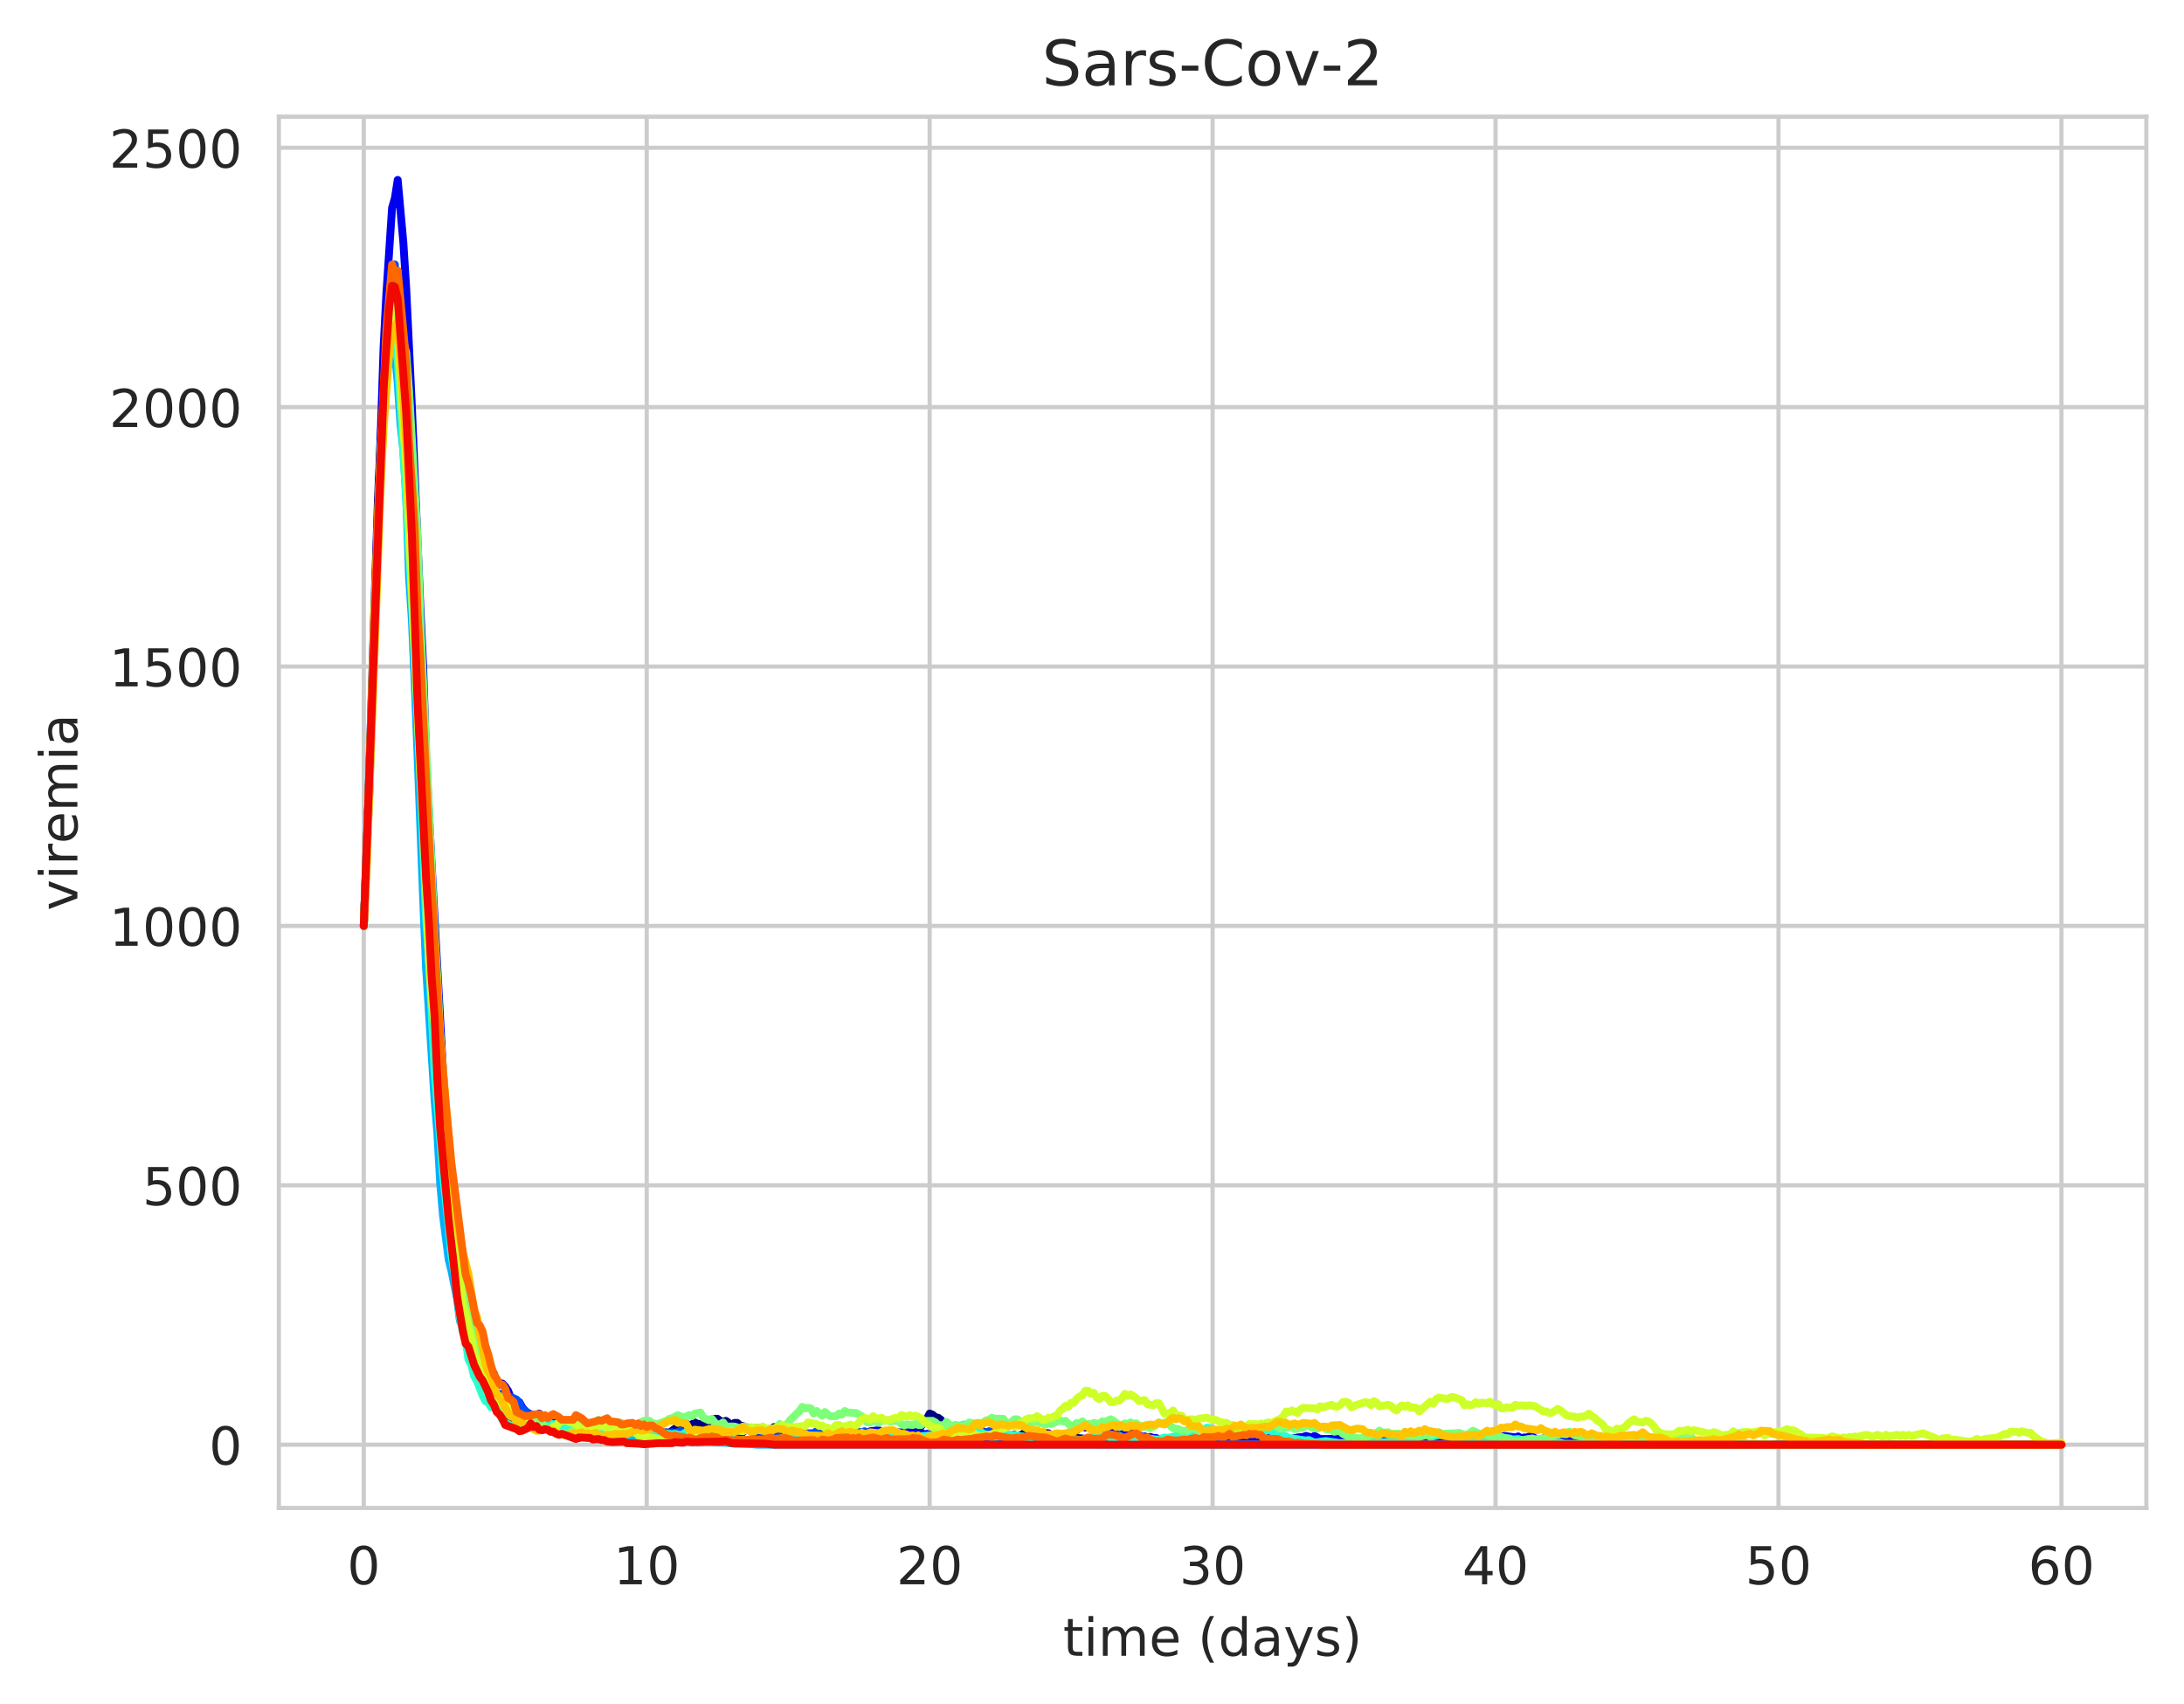 <?xml version="1.0" encoding="utf-8" standalone="no"?>
<!DOCTYPE svg PUBLIC "-//W3C//DTD SVG 1.1//EN"
  "http://www.w3.org/Graphics/SVG/1.1/DTD/svg11.dtd">
<!-- Created with matplotlib (https://matplotlib.org/) -->
<svg height="325.986pt" version="1.1" viewBox="0 0 417.648 325.986" width="417.648pt" xmlns="http://www.w3.org/2000/svg" xmlns:xlink="http://www.w3.org/1999/xlink">
 <defs>
  <style type="text/css">
*{stroke-linecap:butt;stroke-linejoin:round;white-space:pre;}
  </style>
 </defs>
 <g id="figure_1">
  <g id="patch_1">
   <path d="M 0 325.986 
L 417.648 325.986 
L 417.648 0 
L 0 0 
z
" style="fill:#ffffff;"/>
  </g>
  <g id="axes_1">
   <g id="patch_2">
    <path d="M 53.328 288.43 
L 410.448 288.43 
L 410.448 22.318 
L 53.328 22.318 
z
" style="fill:#ffffff;"/>
   </g>
   <g id="matplotlib.axis_1">
    <g id="xtick_1">
     <g id="line2d_1">
      <path clip-path="url(#p49f2893c65)" d="M 69.561 288.43 
L 69.561 22.318 
" style="fill:none;stroke:#cccccc;stroke-linecap:round;stroke-width:0.8;"/>
     </g>
     <g id="text_1">
      <!-- 0 -->
      <defs>
       <path d="M 31.781 66.406 
Q 24.172 66.406 20.328 58.906 
Q 16.5 51.422 16.5 36.375 
Q 16.5 21.391 20.328 13.891 
Q 24.172 6.391 31.781 6.391 
Q 39.453 6.391 43.281 13.891 
Q 47.125 21.391 47.125 36.375 
Q 47.125 51.422 43.281 58.906 
Q 39.453 66.406 31.781 66.406 
z
M 31.781 74.219 
Q 44.047 74.219 50.516 64.516 
Q 56.984 54.828 56.984 36.375 
Q 56.984 17.969 50.516 8.266 
Q 44.047 -1.422 31.781 -1.422 
Q 19.531 -1.422 13.062 8.266 
Q 6.594 17.969 6.594 36.375 
Q 6.594 54.828 13.062 64.516 
Q 19.531 74.219 31.781 74.219 
z
" id="DejaVuSans-48"/>
      </defs>
      <g style="fill:#262626;" transform="translate(66.38 303.029)scale(0.1 -0.1)">
       <use xlink:href="#DejaVuSans-48"/>
      </g>
     </g>
    </g>
    <g id="xtick_2">
     <g id="line2d_2">
      <path clip-path="url(#p49f2893c65)" d="M 123.67 288.43 
L 123.67 22.318 
" style="fill:none;stroke:#cccccc;stroke-linecap:round;stroke-width:0.8;"/>
     </g>
     <g id="text_2">
      <!-- 10 -->
      <defs>
       <path d="M 12.406 8.297 
L 28.516 8.297 
L 28.516 63.922 
L 10.984 60.406 
L 10.984 69.391 
L 28.422 72.906 
L 38.281 72.906 
L 38.281 8.297 
L 54.391 8.297 
L 54.391 0 
L 12.406 0 
z
" id="DejaVuSans-49"/>
      </defs>
      <g style="fill:#262626;" transform="translate(117.307 303.029)scale(0.1 -0.1)">
       <use xlink:href="#DejaVuSans-49"/>
       <use x="63.623" xlink:href="#DejaVuSans-48"/>
      </g>
     </g>
    </g>
    <g id="xtick_3">
     <g id="line2d_3">
      <path clip-path="url(#p49f2893c65)" d="M 177.779 288.43 
L 177.779 22.318 
" style="fill:none;stroke:#cccccc;stroke-linecap:round;stroke-width:0.8;"/>
     </g>
     <g id="text_3">
      <!-- 20 -->
      <defs>
       <path d="M 19.188 8.297 
L 53.609 8.297 
L 53.609 0 
L 7.328 0 
L 7.328 8.297 
Q 12.938 14.109 22.625 23.891 
Q 32.328 33.688 34.812 36.531 
Q 39.547 41.844 41.422 45.531 
Q 43.312 49.219 43.312 52.781 
Q 43.312 58.594 39.234 62.25 
Q 35.156 65.922 28.609 65.922 
Q 23.969 65.922 18.812 64.312 
Q 13.672 62.703 7.812 59.422 
L 7.812 69.391 
Q 13.766 71.781 18.938 73 
Q 24.125 74.219 28.422 74.219 
Q 39.75 74.219 46.484 68.547 
Q 53.219 62.891 53.219 53.422 
Q 53.219 48.922 51.531 44.891 
Q 49.859 40.875 45.406 35.406 
Q 44.188 33.984 37.641 27.219 
Q 31.109 20.453 19.188 8.297 
z
" id="DejaVuSans-50"/>
      </defs>
      <g style="fill:#262626;" transform="translate(171.417 303.029)scale(0.1 -0.1)">
       <use xlink:href="#DejaVuSans-50"/>
       <use x="63.623" xlink:href="#DejaVuSans-48"/>
      </g>
     </g>
    </g>
    <g id="xtick_4">
     <g id="line2d_4">
      <path clip-path="url(#p49f2893c65)" d="M 231.888 288.43 
L 231.888 22.318 
" style="fill:none;stroke:#cccccc;stroke-linecap:round;stroke-width:0.8;"/>
     </g>
     <g id="text_4">
      <!-- 30 -->
      <defs>
       <path d="M 40.578 39.312 
Q 47.656 37.797 51.625 33 
Q 55.609 28.219 55.609 21.188 
Q 55.609 10.406 48.188 4.484 
Q 40.766 -1.422 27.094 -1.422 
Q 22.516 -1.422 17.656 -0.516 
Q 12.797 0.391 7.625 2.203 
L 7.625 11.719 
Q 11.719 9.328 16.594 8.109 
Q 21.484 6.891 26.812 6.891 
Q 36.078 6.891 40.938 10.547 
Q 45.797 14.203 45.797 21.188 
Q 45.797 27.641 41.281 31.266 
Q 36.766 34.906 28.719 34.906 
L 20.219 34.906 
L 20.219 43.016 
L 29.109 43.016 
Q 36.375 43.016 40.234 45.922 
Q 44.094 48.828 44.094 54.297 
Q 44.094 59.906 40.109 62.906 
Q 36.141 65.922 28.719 65.922 
Q 24.656 65.922 20.016 65.031 
Q 15.375 64.156 9.812 62.312 
L 9.812 71.094 
Q 15.438 72.656 20.344 73.438 
Q 25.25 74.219 29.594 74.219 
Q 40.828 74.219 47.359 69.109 
Q 53.906 64.016 53.906 55.328 
Q 53.906 49.266 50.438 45.094 
Q 46.969 40.922 40.578 39.312 
z
" id="DejaVuSans-51"/>
      </defs>
      <g style="fill:#262626;" transform="translate(225.526 303.029)scale(0.1 -0.1)">
       <use xlink:href="#DejaVuSans-51"/>
       <use x="63.623" xlink:href="#DejaVuSans-48"/>
      </g>
     </g>
    </g>
    <g id="xtick_5">
     <g id="line2d_5">
      <path clip-path="url(#p49f2893c65)" d="M 285.997 288.43 
L 285.997 22.318 
" style="fill:none;stroke:#cccccc;stroke-linecap:round;stroke-width:0.8;"/>
     </g>
     <g id="text_5">
      <!-- 40 -->
      <defs>
       <path d="M 37.797 64.312 
L 12.891 25.391 
L 37.797 25.391 
z
M 35.203 72.906 
L 47.609 72.906 
L 47.609 25.391 
L 58.016 25.391 
L 58.016 17.188 
L 47.609 17.188 
L 47.609 0 
L 37.797 0 
L 37.797 17.188 
L 4.891 17.188 
L 4.891 26.703 
z
" id="DejaVuSans-52"/>
      </defs>
      <g style="fill:#262626;" transform="translate(279.635 303.029)scale(0.1 -0.1)">
       <use xlink:href="#DejaVuSans-52"/>
       <use x="63.623" xlink:href="#DejaVuSans-48"/>
      </g>
     </g>
    </g>
    <g id="xtick_6">
     <g id="line2d_6">
      <path clip-path="url(#p49f2893c65)" d="M 340.106 288.43 
L 340.106 22.318 
" style="fill:none;stroke:#cccccc;stroke-linecap:round;stroke-width:0.8;"/>
     </g>
     <g id="text_6">
      <!-- 50 -->
      <defs>
       <path d="M 10.797 72.906 
L 49.516 72.906 
L 49.516 64.594 
L 19.828 64.594 
L 19.828 46.734 
Q 21.969 47.469 24.109 47.828 
Q 26.266 48.188 28.422 48.188 
Q 40.625 48.188 47.75 41.5 
Q 54.891 34.812 54.891 23.391 
Q 54.891 11.625 47.562 5.094 
Q 40.234 -1.422 26.906 -1.422 
Q 22.312 -1.422 17.547 -0.641 
Q 12.797 0.141 7.719 1.703 
L 7.719 11.625 
Q 12.109 9.234 16.797 8.062 
Q 21.484 6.891 26.703 6.891 
Q 35.156 6.891 40.078 11.328 
Q 45.016 15.766 45.016 23.391 
Q 45.016 31 40.078 35.438 
Q 35.156 39.891 26.703 39.891 
Q 22.75 39.891 18.812 39.016 
Q 14.891 38.141 10.797 36.281 
z
" id="DejaVuSans-53"/>
      </defs>
      <g style="fill:#262626;" transform="translate(333.744 303.029)scale(0.1 -0.1)">
       <use xlink:href="#DejaVuSans-53"/>
       <use x="63.623" xlink:href="#DejaVuSans-48"/>
      </g>
     </g>
    </g>
    <g id="xtick_7">
     <g id="line2d_7">
      <path clip-path="url(#p49f2893c65)" d="M 394.215 288.43 
L 394.215 22.318 
" style="fill:none;stroke:#cccccc;stroke-linecap:round;stroke-width:0.8;"/>
     </g>
     <g id="text_7">
      <!-- 60 -->
      <defs>
       <path d="M 33.016 40.375 
Q 26.375 40.375 22.484 35.828 
Q 18.609 31.297 18.609 23.391 
Q 18.609 15.531 22.484 10.953 
Q 26.375 6.391 33.016 6.391 
Q 39.656 6.391 43.531 10.953 
Q 47.406 15.531 47.406 23.391 
Q 47.406 31.297 43.531 35.828 
Q 39.656 40.375 33.016 40.375 
z
M 52.594 71.297 
L 52.594 62.312 
Q 48.875 64.062 45.094 64.984 
Q 41.312 65.922 37.594 65.922 
Q 27.828 65.922 22.672 59.328 
Q 17.531 52.734 16.797 39.406 
Q 19.672 43.656 24.016 45.922 
Q 28.375 48.188 33.594 48.188 
Q 44.578 48.188 50.953 41.516 
Q 57.328 34.859 57.328 23.391 
Q 57.328 12.156 50.688 5.359 
Q 44.047 -1.422 33.016 -1.422 
Q 20.359 -1.422 13.672 8.266 
Q 6.984 17.969 6.984 36.375 
Q 6.984 53.656 15.188 63.938 
Q 23.391 74.219 37.203 74.219 
Q 40.922 74.219 44.703 73.484 
Q 48.484 72.75 52.594 71.297 
z
" id="DejaVuSans-54"/>
      </defs>
      <g style="fill:#262626;" transform="translate(387.853 303.029)scale(0.1 -0.1)">
       <use xlink:href="#DejaVuSans-54"/>
       <use x="63.623" xlink:href="#DejaVuSans-48"/>
      </g>
     </g>
    </g>
    <g id="text_8">
     <!-- time (days) -->
     <defs>
      <path d="M 18.312 70.219 
L 18.312 54.688 
L 36.812 54.688 
L 36.812 47.703 
L 18.312 47.703 
L 18.312 18.016 
Q 18.312 11.328 20.141 9.422 
Q 21.969 7.516 27.594 7.516 
L 36.812 7.516 
L 36.812 0 
L 27.594 0 
Q 17.188 0 13.234 3.875 
Q 9.281 7.766 9.281 18.016 
L 9.281 47.703 
L 2.688 47.703 
L 2.688 54.688 
L 9.281 54.688 
L 9.281 70.219 
z
" id="DejaVuSans-116"/>
      <path d="M 9.422 54.688 
L 18.406 54.688 
L 18.406 0 
L 9.422 0 
z
M 9.422 75.984 
L 18.406 75.984 
L 18.406 64.594 
L 9.422 64.594 
z
" id="DejaVuSans-105"/>
      <path d="M 52 44.188 
Q 55.375 50.25 60.062 53.125 
Q 64.75 56 71.094 56 
Q 79.641 56 84.281 50.016 
Q 88.922 44.047 88.922 33.016 
L 88.922 0 
L 79.891 0 
L 79.891 32.719 
Q 79.891 40.578 77.094 44.375 
Q 74.312 48.188 68.609 48.188 
Q 61.625 48.188 57.562 43.547 
Q 53.516 38.922 53.516 30.906 
L 53.516 0 
L 44.484 0 
L 44.484 32.719 
Q 44.484 40.625 41.703 44.406 
Q 38.922 48.188 33.109 48.188 
Q 26.219 48.188 22.156 43.531 
Q 18.109 38.875 18.109 30.906 
L 18.109 0 
L 9.078 0 
L 9.078 54.688 
L 18.109 54.688 
L 18.109 46.188 
Q 21.188 51.219 25.484 53.609 
Q 29.781 56 35.688 56 
Q 41.656 56 45.828 52.969 
Q 50 49.953 52 44.188 
z
" id="DejaVuSans-109"/>
      <path d="M 56.203 29.594 
L 56.203 25.203 
L 14.891 25.203 
Q 15.484 15.922 20.484 11.062 
Q 25.484 6.203 34.422 6.203 
Q 39.594 6.203 44.453 7.469 
Q 49.312 8.734 54.109 11.281 
L 54.109 2.781 
Q 49.266 0.734 44.188 -0.344 
Q 39.109 -1.422 33.891 -1.422 
Q 20.797 -1.422 13.156 6.188 
Q 5.516 13.812 5.516 26.812 
Q 5.516 40.234 12.766 48.109 
Q 20.016 56 32.328 56 
Q 43.359 56 49.781 48.891 
Q 56.203 41.797 56.203 29.594 
z
M 47.219 32.234 
Q 47.125 39.594 43.094 43.984 
Q 39.062 48.391 32.422 48.391 
Q 24.906 48.391 20.391 44.141 
Q 15.875 39.891 15.188 32.172 
z
" id="DejaVuSans-101"/>
      <path id="DejaVuSans-32"/>
      <path d="M 31 75.875 
Q 24.469 64.656 21.281 53.656 
Q 18.109 42.672 18.109 31.391 
Q 18.109 20.125 21.312 9.062 
Q 24.516 -2 31 -13.188 
L 23.188 -13.188 
Q 15.875 -1.703 12.234 9.375 
Q 8.594 20.453 8.594 31.391 
Q 8.594 42.281 12.203 53.312 
Q 15.828 64.359 23.188 75.875 
z
" id="DejaVuSans-40"/>
      <path d="M 45.406 46.391 
L 45.406 75.984 
L 54.391 75.984 
L 54.391 0 
L 45.406 0 
L 45.406 8.203 
Q 42.578 3.328 38.25 0.953 
Q 33.938 -1.422 27.875 -1.422 
Q 17.969 -1.422 11.734 6.484 
Q 5.516 14.406 5.516 27.297 
Q 5.516 40.188 11.734 48.094 
Q 17.969 56 27.875 56 
Q 33.938 56 38.25 53.625 
Q 42.578 51.266 45.406 46.391 
z
M 14.797 27.297 
Q 14.797 17.391 18.875 11.75 
Q 22.953 6.109 30.078 6.109 
Q 37.203 6.109 41.297 11.75 
Q 45.406 17.391 45.406 27.297 
Q 45.406 37.203 41.297 42.844 
Q 37.203 48.484 30.078 48.484 
Q 22.953 48.484 18.875 42.844 
Q 14.797 37.203 14.797 27.297 
z
" id="DejaVuSans-100"/>
      <path d="M 34.281 27.484 
Q 23.391 27.484 19.188 25 
Q 14.984 22.516 14.984 16.5 
Q 14.984 11.719 18.141 8.906 
Q 21.297 6.109 26.703 6.109 
Q 34.188 6.109 38.703 11.406 
Q 43.219 16.703 43.219 25.484 
L 43.219 27.484 
z
M 52.203 31.203 
L 52.203 0 
L 43.219 0 
L 43.219 8.297 
Q 40.141 3.328 35.547 0.953 
Q 30.953 -1.422 24.312 -1.422 
Q 15.922 -1.422 10.953 3.297 
Q 6 8.016 6 15.922 
Q 6 25.141 12.172 29.828 
Q 18.359 34.516 30.609 34.516 
L 43.219 34.516 
L 43.219 35.406 
Q 43.219 41.609 39.141 45 
Q 35.062 48.391 27.688 48.391 
Q 23 48.391 18.547 47.266 
Q 14.109 46.141 10.016 43.891 
L 10.016 52.203 
Q 14.938 54.109 19.578 55.047 
Q 24.219 56 28.609 56 
Q 40.484 56 46.344 49.844 
Q 52.203 43.703 52.203 31.203 
z
" id="DejaVuSans-97"/>
      <path d="M 32.172 -5.078 
Q 28.375 -14.844 24.75 -17.812 
Q 21.141 -20.797 15.094 -20.797 
L 7.906 -20.797 
L 7.906 -13.281 
L 13.188 -13.281 
Q 16.891 -13.281 18.938 -11.516 
Q 21 -9.766 23.484 -3.219 
L 25.094 0.875 
L 2.984 54.688 
L 12.5 54.688 
L 29.594 11.922 
L 46.688 54.688 
L 56.203 54.688 
z
" id="DejaVuSans-121"/>
      <path d="M 44.281 53.078 
L 44.281 44.578 
Q 40.484 46.531 36.375 47.5 
Q 32.281 48.484 27.875 48.484 
Q 21.188 48.484 17.844 46.438 
Q 14.5 44.391 14.5 40.281 
Q 14.5 37.156 16.891 35.375 
Q 19.281 33.594 26.516 31.984 
L 29.594 31.297 
Q 39.156 29.25 43.188 25.516 
Q 47.219 21.781 47.219 15.094 
Q 47.219 7.469 41.188 3.016 
Q 35.156 -1.422 24.609 -1.422 
Q 20.219 -1.422 15.453 -0.562 
Q 10.688 0.297 5.422 2 
L 5.422 11.281 
Q 10.406 8.688 15.234 7.391 
Q 20.062 6.109 24.812 6.109 
Q 31.156 6.109 34.562 8.281 
Q 37.984 10.453 37.984 14.406 
Q 37.984 18.062 35.516 20.016 
Q 33.062 21.969 24.703 23.781 
L 21.578 24.516 
Q 13.234 26.266 9.516 29.906 
Q 5.812 33.547 5.812 39.891 
Q 5.812 47.609 11.281 51.797 
Q 16.75 56 26.812 56 
Q 31.781 56 36.172 55.266 
Q 40.578 54.547 44.281 53.078 
z
" id="DejaVuSans-115"/>
      <path d="M 8.016 75.875 
L 15.828 75.875 
Q 23.141 64.359 26.781 53.312 
Q 30.422 42.281 30.422 31.391 
Q 30.422 20.453 26.781 9.375 
Q 23.141 -1.703 15.828 -13.188 
L 8.016 -13.188 
Q 14.5 -2 17.703 9.062 
Q 20.906 20.125 20.906 31.391 
Q 20.906 42.672 17.703 53.656 
Q 14.5 64.656 8.016 75.875 
z
" id="DejaVuSans-41"/>
     </defs>
     <g style="fill:#262626;" transform="translate(203.299 316.707)scale(0.1 -0.1)">
      <use xlink:href="#DejaVuSans-116"/>
      <use x="39.209" xlink:href="#DejaVuSans-105"/>
      <use x="66.992" xlink:href="#DejaVuSans-109"/>
      <use x="164.404" xlink:href="#DejaVuSans-101"/>
      <use x="225.928" xlink:href="#DejaVuSans-32"/>
      <use x="257.715" xlink:href="#DejaVuSans-40"/>
      <use x="296.729" xlink:href="#DejaVuSans-100"/>
      <use x="360.205" xlink:href="#DejaVuSans-97"/>
      <use x="421.484" xlink:href="#DejaVuSans-121"/>
      <use x="480.664" xlink:href="#DejaVuSans-115"/>
      <use x="532.764" xlink:href="#DejaVuSans-41"/>
     </g>
    </g>
   </g>
   <g id="matplotlib.axis_2">
    <g id="ytick_1">
     <g id="line2d_8">
      <path clip-path="url(#p49f2893c65)" d="M 53.328 276.334 
L 410.448 276.334 
" style="fill:none;stroke:#cccccc;stroke-linecap:round;stroke-width:0.8;"/>
     </g>
     <g id="text_9">
      <!-- 0 -->
      <g style="fill:#262626;" transform="translate(39.966 280.133)scale(0.1 -0.1)">
       <use xlink:href="#DejaVuSans-48"/>
      </g>
     </g>
    </g>
    <g id="ytick_2">
     <g id="line2d_9">
      <path clip-path="url(#p49f2893c65)" d="M 53.328 226.72 
L 410.448 226.72 
" style="fill:none;stroke:#cccccc;stroke-linecap:round;stroke-width:0.8;"/>
     </g>
     <g id="text_10">
      <!-- 500 -->
      <g style="fill:#262626;" transform="translate(27.241 230.519)scale(0.1 -0.1)">
       <use xlink:href="#DejaVuSans-53"/>
       <use x="63.623" xlink:href="#DejaVuSans-48"/>
       <use x="127.246" xlink:href="#DejaVuSans-48"/>
      </g>
     </g>
    </g>
    <g id="ytick_3">
     <g id="line2d_10">
      <path clip-path="url(#p49f2893c65)" d="M 53.328 177.105 
L 410.448 177.105 
" style="fill:none;stroke:#cccccc;stroke-linecap:round;stroke-width:0.8;"/>
     </g>
     <g id="text_11">
      <!-- 1000 -->
      <g style="fill:#262626;" transform="translate(20.878 180.904)scale(0.1 -0.1)">
       <use xlink:href="#DejaVuSans-49"/>
       <use x="63.623" xlink:href="#DejaVuSans-48"/>
       <use x="127.246" xlink:href="#DejaVuSans-48"/>
       <use x="190.869" xlink:href="#DejaVuSans-48"/>
      </g>
     </g>
    </g>
    <g id="ytick_4">
     <g id="line2d_11">
      <path clip-path="url(#p49f2893c65)" d="M 53.328 127.491 
L 410.448 127.491 
" style="fill:none;stroke:#cccccc;stroke-linecap:round;stroke-width:0.8;"/>
     </g>
     <g id="text_12">
      <!-- 1500 -->
      <g style="fill:#262626;" transform="translate(20.878 131.29)scale(0.1 -0.1)">
       <use xlink:href="#DejaVuSans-49"/>
       <use x="63.623" xlink:href="#DejaVuSans-53"/>
       <use x="127.246" xlink:href="#DejaVuSans-48"/>
       <use x="190.869" xlink:href="#DejaVuSans-48"/>
      </g>
     </g>
    </g>
    <g id="ytick_5">
     <g id="line2d_12">
      <path clip-path="url(#p49f2893c65)" d="M 53.328 77.876 
L 410.448 77.876 
" style="fill:none;stroke:#cccccc;stroke-linecap:round;stroke-width:0.8;"/>
     </g>
     <g id="text_13">
      <!-- 2000 -->
      <g style="fill:#262626;" transform="translate(20.878 81.676)scale(0.1 -0.1)">
       <use xlink:href="#DejaVuSans-50"/>
       <use x="63.623" xlink:href="#DejaVuSans-48"/>
       <use x="127.246" xlink:href="#DejaVuSans-48"/>
       <use x="190.869" xlink:href="#DejaVuSans-48"/>
      </g>
     </g>
    </g>
    <g id="ytick_6">
     <g id="line2d_13">
      <path clip-path="url(#p49f2893c65)" d="M 53.328 28.262 
L 410.448 28.262 
" style="fill:none;stroke:#cccccc;stroke-linecap:round;stroke-width:0.8;"/>
     </g>
     <g id="text_14">
      <!-- 2500 -->
      <g style="fill:#262626;" transform="translate(20.878 32.061)scale(0.1 -0.1)">
       <use xlink:href="#DejaVuSans-50"/>
       <use x="63.623" xlink:href="#DejaVuSans-53"/>
       <use x="127.246" xlink:href="#DejaVuSans-48"/>
       <use x="190.869" xlink:href="#DejaVuSans-48"/>
      </g>
     </g>
    </g>
    <g id="text_15">
     <!-- viremia -->
     <defs>
      <path d="M 2.984 54.688 
L 12.5 54.688 
L 29.594 8.797 
L 46.688 54.688 
L 56.203 54.688 
L 35.688 0 
L 23.484 0 
z
" id="DejaVuSans-118"/>
      <path d="M 41.109 46.297 
Q 39.594 47.172 37.812 47.578 
Q 36.031 48 33.891 48 
Q 26.266 48 22.188 43.047 
Q 18.109 38.094 18.109 28.812 
L 18.109 0 
L 9.078 0 
L 9.078 54.688 
L 18.109 54.688 
L 18.109 46.188 
Q 20.953 51.172 25.484 53.578 
Q 30.031 56 36.531 56 
Q 37.453 56 38.578 55.875 
Q 39.703 55.766 41.062 55.516 
z
" id="DejaVuSans-114"/>
     </defs>
     <g style="fill:#262626;" transform="translate(14.798 174.176)rotate(-90)scale(0.1 -0.1)">
      <use xlink:href="#DejaVuSans-118"/>
      <use x="59.18" xlink:href="#DejaVuSans-105"/>
      <use x="86.963" xlink:href="#DejaVuSans-114"/>
      <use x="128.045" xlink:href="#DejaVuSans-101"/>
      <use x="189.568" xlink:href="#DejaVuSans-109"/>
      <use x="286.98" xlink:href="#DejaVuSans-105"/>
      <use x="314.764" xlink:href="#DejaVuSans-97"/>
     </g>
    </g>
   </g>
   <g id="line2d_14">
    <path clip-path="url(#p49f2893c65)" d="M 69.561 177.105 
L 70.102 164.106 
L 71.725 112.11 
L 72.266 95.638 
L 72.807 83.235 
L 73.348 75.495 
L 73.89 70.335 
L 74.431 69.343 
L 74.972 67.358 
L 75.513 66.564 
L 76.054 71.129 
L 76.595 71.625 
L 77.136 75.892 
L 78.218 96.829 
L 78.759 107.943 
L 80.383 150.81 
L 83.088 199.233 
L 83.629 203.5 
L 84.17 212.728 
L 85.252 223.147 
L 85.794 225.231 
L 86.335 232.376 
L 87.958 245.772 
L 88.499 248.947 
L 89.04 250.336 
L 89.581 253.115 
L 90.122 254.901 
L 91.204 259.267 
L 91.746 259.961 
L 92.287 261.251 
L 92.828 263.534 
L 93.369 266.312 
L 93.91 267.602 
L 94.451 268.297 
L 94.992 269.388 
L 96.074 270.777 
L 98.239 271.273 
L 98.78 271.472 
L 99.321 271.869 
L 99.862 272.861 
L 100.944 271.968 
L 102.026 272.167 
L 102.567 271.869 
L 103.108 271.968 
L 104.191 272.663 
L 104.732 272.96 
L 105.273 272.663 
L 105.814 272.861 
L 106.355 272.861 
L 106.896 273.258 
L 107.437 273.357 
L 107.978 273.853 
L 108.519 273.953 
L 109.602 274.746 
L 110.684 275.044 
L 111.225 274.846 
L 112.307 274.945 
L 113.389 274.945 
L 113.93 274.746 
L 114.471 274.746 
L 116.095 273.853 
L 116.636 273.953 
L 117.177 273.754 
L 117.718 273.853 
L 118.259 273.556 
L 119.341 273.357 
L 119.882 273.655 
L 120.423 273.456 
L 120.964 273.06 
L 121.506 272.861 
L 122.047 272.464 
L 123.129 273.357 
L 123.67 273.159 
L 124.752 273.357 
L 125.293 273.754 
L 125.834 273.754 
L 126.375 273.953 
L 127.999 274.052 
L 129.081 273.258 
L 129.622 273.357 
L 130.163 272.762 
L 131.245 272.365 
L 131.786 272.563 
L 132.327 272.464 
L 132.868 272.067 
L 133.41 272.365 
L 133.951 272.365 
L 134.492 272.563 
L 135.033 271.869 
L 135.574 271.968 
L 136.656 271.373 
L 137.197 271.373 
L 137.738 271.77 
L 138.279 271.968 
L 138.82 271.77 
L 139.362 272.167 
L 139.903 272.762 
L 140.444 272.167 
L 140.985 272.167 
L 141.526 272.663 
L 142.067 272.762 
L 142.608 273.06 
L 143.149 273.06 
L 143.69 273.258 
L 144.231 273.258 
L 144.772 273.06 
L 146.396 274.052 
L 146.937 274.052 
L 147.478 273.258 
L 148.019 272.96 
L 148.56 273.456 
L 149.101 273.357 
L 149.642 273.754 
L 150.183 273.556 
L 150.724 273.754 
L 151.266 273.655 
L 152.889 274.151 
L 153.43 274.052 
L 153.971 274.449 
L 154.512 274.25 
L 155.053 274.35 
L 155.594 274.151 
L 156.135 274.548 
L 156.676 274.35 
L 158.841 275.044 
L 159.923 275.243 
L 160.464 275.143 
L 161.005 274.846 
L 161.546 275.044 
L 162.628 274.945 
L 163.17 274.746 
L 164.793 274.746 
L 165.334 275.044 
L 166.416 275.143 
L 167.498 274.647 
L 169.663 274.647 
L 170.745 274.25 
L 171.286 274.548 
L 172.368 274.449 
L 172.909 274.449 
L 173.45 274.151 
L 173.991 273.655 
L 175.074 273.159 
L 175.615 273.258 
L 176.156 272.762 
L 177.238 271.373 
L 177.779 270.38 
L 178.32 270.579 
L 178.861 271.075 
L 179.402 271.174 
L 179.943 271.571 
L 180.484 272.365 
L 181.026 272.861 
L 181.567 273.159 
L 182.649 272.663 
L 183.731 273.06 
L 184.272 272.663 
L 184.813 272.563 
L 185.895 272.861 
L 186.978 273.556 
L 187.519 273.456 
L 188.06 273.853 
L 190.224 274.548 
L 190.765 275.044 
L 191.306 274.846 
L 191.847 274.449 
L 192.388 274.647 
L 194.012 274.449 
L 194.553 274.647 
L 195.635 274.35 
L 196.176 273.655 
L 197.799 274.25 
L 198.34 273.953 
L 198.882 274.35 
L 199.423 274.052 
L 200.505 274.151 
L 201.046 274.647 
L 201.587 274.945 
L 203.21 274.746 
L 203.751 274.945 
L 204.834 274.647 
L 205.916 275.044 
L 206.998 275.143 
L 207.539 275.243 
L 208.08 275.044 
L 208.621 275.143 
L 209.162 274.746 
L 209.703 275.243 
L 210.244 275.342 
L 211.327 274.846 
L 211.868 274.548 
L 212.95 274.846 
L 214.032 274.945 
L 216.196 275.044 
L 217.279 275.243 
L 218.361 274.945 
L 220.525 275.64 
L 221.607 275.739 
L 222.69 275.739 
L 223.231 275.342 
L 223.772 275.342 
L 224.313 275.143 
L 225.395 275.243 
L 225.936 275.243 
L 226.477 275.044 
L 228.1 275.342 
L 228.642 275.64 
L 229.724 275.143 
L 230.265 274.846 
L 232.97 275.243 
L 235.135 275.143 
L 238.922 274.548 
L 240.004 274.846 
L 241.628 274.647 
L 243.792 274.746 
L 244.874 274.846 
L 245.415 274.746 
L 245.956 275.044 
L 247.039 275.243 
L 247.58 275.044 
L 248.121 275.243 
L 249.744 275.044 
L 250.285 275.342 
L 250.826 275.342 
L 251.367 275.64 
L 251.908 275.54 
L 252.45 275.838 
L 252.991 275.64 
L 253.532 275.838 
L 256.237 275.937 
L 257.319 276.036 
L 259.484 275.937 
L 260.566 275.838 
L 262.73 275.838 
L 263.271 275.64 
L 264.895 275.54 
L 267.6 275.044 
L 268.141 275.243 
L 268.682 275.044 
L 270.306 275.044 
L 270.847 274.846 
L 271.388 274.945 
L 271.929 274.647 
L 273.011 274.846 
L 273.552 274.746 
L 274.634 275.64 
L 275.175 275.739 
L 275.716 276.036 
L 276.799 276.136 
L 280.586 276.136 
L 281.127 275.838 
L 282.21 275.937 
L 291.949 275.838 
L 295.196 275.143 
L 295.737 274.846 
L 301.148 275.838 
L 301.689 275.64 
L 303.853 275.937 
L 306.559 275.838 
L 307.1 275.54 
L 310.887 276.136 
L 314.134 276.235 
L 315.216 276.334 
L 394.215 276.334 
L 394.215 276.334 
" style="fill:none;stroke:#000080;stroke-linecap:round;stroke-width:1.5;"/>
   </g>
   <g id="line2d_15">
    <path clip-path="url(#p49f2893c65)" d="M 69.561 177.105 
L 70.643 148.627 
L 73.348 66.465 
L 73.89 56.145 
L 74.972 39.772 
L 75.513 37.887 
L 76.054 34.414 
L 77.136 46.421 
L 77.677 55.054 
L 78.759 77.678 
L 80.383 116.179 
L 80.924 127.392 
L 81.465 144.36 
L 82.547 165.495 
L 84.711 204.592 
L 85.252 212.828 
L 86.335 224.934 
L 86.876 227.315 
L 87.417 233.07 
L 87.958 236.444 
L 88.499 242.001 
L 89.04 243.291 
L 89.581 248.252 
L 90.122 251.725 
L 90.663 253.908 
L 91.204 254.702 
L 91.746 257.679 
L 92.287 259.961 
L 92.828 260.954 
L 93.91 261.847 
L 94.451 262.74 
L 94.992 264.625 
L 95.533 264.824 
L 96.074 264.625 
L 96.615 265.22 
L 97.156 266.014 
L 97.698 267.404 
L 98.239 268.197 
L 98.78 268.098 
L 99.321 268.197 
L 99.862 269.19 
L 100.403 269.884 
L 101.485 270.579 
L 102.567 270.678 
L 103.108 270.38 
L 103.65 271.472 
L 104.191 271.968 
L 104.732 271.571 
L 105.273 272.067 
L 105.814 272.167 
L 106.355 272.067 
L 106.896 273.06 
L 107.437 273.258 
L 107.978 273.258 
L 108.519 273.06 
L 110.143 273.06 
L 110.684 273.456 
L 111.225 273.357 
L 111.766 273.655 
L 112.307 273.754 
L 112.848 274.449 
L 113.389 274.052 
L 115.012 274.35 
L 115.554 274.25 
L 116.095 274.548 
L 116.636 274.647 
L 117.177 274.548 
L 117.718 274.846 
L 118.8 274.945 
L 119.341 275.243 
L 120.423 275.143 
L 130.704 275.143 
L 131.245 275.342 
L 131.786 275.143 
L 133.41 275.044 
L 133.951 274.945 
L 135.574 275.143 
L 136.656 275.044 
L 137.197 274.846 
L 137.738 274.846 
L 138.279 274.449 
L 138.82 274.449 
L 139.362 274.25 
L 140.444 274.25 
L 140.985 273.853 
L 142.067 273.953 
L 142.608 273.456 
L 143.149 273.556 
L 143.69 273.853 
L 145.314 273.853 
L 145.855 273.556 
L 146.396 273.556 
L 147.478 273.953 
L 149.101 273.754 
L 150.183 274.052 
L 151.266 274.35 
L 152.348 275.044 
L 152.889 274.945 
L 153.43 275.143 
L 153.971 274.945 
L 155.053 275.044 
L 155.594 275.044 
L 156.135 275.342 
L 157.759 275.243 
L 158.3 275.044 
L 159.382 274.945 
L 159.923 274.647 
L 160.464 274.647 
L 161.005 274.449 
L 161.546 274.647 
L 162.087 274.548 
L 162.628 274.746 
L 163.17 274.449 
L 163.711 274.548 
L 164.252 274.35 
L 164.793 274.35 
L 165.334 274.151 
L 165.875 274.151 
L 166.416 273.754 
L 168.039 273.556 
L 169.122 274.35 
L 171.827 273.953 
L 172.368 274.052 
L 172.909 273.655 
L 173.45 273.953 
L 173.991 273.754 
L 175.074 274.25 
L 176.156 273.953 
L 176.697 274.449 
L 177.238 274.25 
L 178.32 274.846 
L 178.861 274.945 
L 179.402 274.647 
L 181.026 274.846 
L 181.567 275.243 
L 182.649 275.243 
L 183.731 275.739 
L 184.272 275.838 
L 185.354 275.342 
L 191.306 275.243 
L 193.471 274.846 
L 194.012 274.945 
L 194.553 274.746 
L 195.094 275.044 
L 196.176 274.846 
L 197.258 275.342 
L 197.799 275.143 
L 198.34 275.143 
L 198.882 274.945 
L 199.423 275.044 
L 199.964 274.945 
L 200.505 275.044 
L 201.046 274.945 
L 201.587 275.044 
L 203.21 274.35 
L 203.751 274.548 
L 204.834 274.25 
L 205.375 273.754 
L 205.916 273.556 
L 206.457 272.861 
L 206.998 272.861 
L 207.539 273.06 
L 209.703 272.663 
L 210.244 272.762 
L 211.327 273.258 
L 211.868 273.06 
L 212.95 273.159 
L 213.491 273.754 
L 214.032 274.151 
L 214.573 274.25 
L 216.196 273.853 
L 216.738 274.151 
L 217.279 274.151 
L 218.361 274.846 
L 218.902 274.746 
L 219.443 274.945 
L 219.984 274.846 
L 220.525 275.044 
L 221.066 275.044 
L 222.148 275.441 
L 222.69 275.143 
L 223.231 275.143 
L 223.772 275.342 
L 225.936 274.548 
L 227.018 274.846 
L 227.559 274.846 
L 228.642 275.143 
L 229.183 275.243 
L 230.265 275.143 
L 230.806 275.441 
L 231.888 275.243 
L 232.97 275.441 
L 234.052 275.342 
L 234.594 275.54 
L 235.135 275.441 
L 237.299 275.739 
L 237.84 275.441 
L 238.922 275.342 
L 239.463 275.54 
L 240.004 275.243 
L 240.546 275.342 
L 242.71 275.044 
L 244.333 275.143 
L 245.415 275.441 
L 245.956 275.441 
L 246.498 275.64 
L 247.039 275.64 
L 247.58 275.143 
L 248.121 274.945 
L 249.203 274.846 
L 249.744 274.647 
L 250.826 274.945 
L 251.367 274.647 
L 252.45 275.243 
L 254.614 275.243 
L 255.155 275.044 
L 257.319 275.044 
L 257.86 275.342 
L 258.402 275.342 
L 258.943 275.54 
L 259.484 275.342 
L 260.025 275.54 
L 261.107 275.441 
L 261.648 275.54 
L 262.189 275.243 
L 264.354 275.342 
L 265.436 275.64 
L 267.6 275.937 
L 268.682 275.838 
L 269.764 275.937 
L 270.847 275.838 
L 271.929 275.739 
L 273.011 275.739 
L 274.093 275.342 
L 274.634 275.54 
L 275.716 275.243 
L 276.258 274.945 
L 276.799 275.143 
L 277.34 275.044 
L 277.881 275.143 
L 278.422 274.945 
L 280.045 275.243 
L 280.586 275.044 
L 281.127 275.143 
L 281.668 274.846 
L 282.21 274.746 
L 283.833 275.243 
L 284.915 275.342 
L 285.456 275.441 
L 285.997 275.243 
L 286.538 274.846 
L 287.079 274.846 
L 287.62 274.647 
L 289.785 274.945 
L 290.326 274.746 
L 290.867 275.143 
L 291.408 274.945 
L 291.949 274.945 
L 292.49 274.746 
L 293.031 274.746 
L 293.572 275.143 
L 294.114 275.342 
L 298.442 275.243 
L 298.983 275.64 
L 299.524 275.739 
L 300.607 275.64 
L 301.148 275.64 
L 302.23 275.937 
L 303.853 276.036 
L 304.935 276.136 
L 307.1 276.036 
L 308.723 275.54 
L 309.264 275.54 
L 309.805 275.243 
L 311.428 275.143 
L 312.511 275.044 
L 313.593 275.143 
L 314.134 275.044 
L 314.675 275.243 
L 315.757 275.243 
L 316.839 274.945 
L 317.38 274.945 
L 317.922 275.243 
L 318.463 274.647 
L 321.709 275.143 
L 322.791 275.243 
L 324.956 275.739 
L 325.497 275.937 
L 326.038 275.64 
L 326.579 275.937 
L 328.743 276.235 
L 394.215 276.334 
L 394.215 276.334 
" style="fill:none;stroke:#0000f1;stroke-linecap:round;stroke-width:1.5;"/>
   </g>
   <g id="line2d_16">
    <path clip-path="url(#p49f2893c65)" d="M 69.561 177.105 
L 70.643 151.207 
L 72.266 100.203 
L 73.348 76.09 
L 74.972 54.26 
L 75.513 50.588 
L 77.136 69.839 
L 80.924 141.284 
L 81.465 155.374 
L 82.547 175.319 
L 85.794 222.949 
L 86.876 234.46 
L 87.417 238.528 
L 87.958 243.688 
L 88.499 246.962 
L 89.04 248.848 
L 89.581 252.321 
L 91.204 258.274 
L 91.746 258.87 
L 92.828 263.137 
L 93.369 263.732 
L 93.91 264.625 
L 94.451 265.022 
L 94.992 266.709 
L 95.533 266.61 
L 96.615 266.709 
L 97.156 267.304 
L 97.698 267.205 
L 98.78 267.701 
L 99.321 268.396 
L 99.862 269.587 
L 100.403 269.785 
L 100.944 270.678 
L 101.485 270.48 
L 103.108 272.266 
L 103.65 272.464 
L 104.191 273.159 
L 105.814 273.953 
L 106.896 273.357 
L 107.437 273.953 
L 107.978 274.151 
L 108.519 274.151 
L 109.06 273.853 
L 109.602 273.853 
L 110.684 274.746 
L 111.225 274.449 
L 111.766 274.449 
L 112.307 274.052 
L 113.93 273.754 
L 114.471 273.853 
L 115.012 273.556 
L 115.554 273.853 
L 116.095 273.258 
L 116.636 273.258 
L 117.177 273.853 
L 117.718 273.754 
L 118.259 274.151 
L 118.8 274.151 
L 119.341 274.35 
L 119.882 274.151 
L 120.423 274.647 
L 120.964 274.647 
L 121.506 274.449 
L 122.047 274.052 
L 123.67 273.556 
L 124.211 273.556 
L 124.752 273.953 
L 125.293 273.853 
L 126.916 274.151 
L 127.458 273.953 
L 127.999 274.151 
L 128.54 273.953 
L 129.081 274.151 
L 130.163 273.655 
L 131.786 274.449 
L 132.868 274.548 
L 133.41 274.449 
L 133.951 274.746 
L 134.492 274.449 
L 135.033 274.846 
L 136.656 275.143 
L 137.197 275.044 
L 137.738 275.441 
L 139.362 275.64 
L 144.231 275.54 
L 144.772 275.342 
L 145.314 275.342 
L 145.855 275.044 
L 148.56 274.945 
L 149.101 274.746 
L 149.642 275.044 
L 150.183 274.846 
L 150.724 275.044 
L 153.971 274.449 
L 154.512 274.151 
L 155.594 274.151 
L 156.135 273.754 
L 156.676 273.556 
L 157.759 274.151 
L 159.382 273.754 
L 159.923 273.556 
L 160.464 273.556 
L 161.005 273.357 
L 162.087 273.655 
L 162.628 274.052 
L 163.711 274.151 
L 164.252 273.853 
L 164.793 274.052 
L 165.334 273.754 
L 165.875 274.151 
L 169.122 274.746 
L 170.745 274.35 
L 171.827 274.945 
L 172.368 275.044 
L 172.909 275.441 
L 173.45 275.64 
L 175.074 275.54 
L 176.156 275.143 
L 176.697 274.746 
L 177.238 274.746 
L 178.32 274.25 
L 178.861 274.35 
L 179.402 274.25 
L 179.943 274.449 
L 181.567 274.449 
L 182.108 274.052 
L 183.731 273.953 
L 184.272 274.548 
L 185.354 274.647 
L 186.436 273.754 
L 186.978 273.953 
L 187.519 274.35 
L 188.06 273.953 
L 188.601 274.052 
L 189.142 273.754 
L 190.224 273.953 
L 190.765 274.35 
L 194.012 275.54 
L 194.553 275.441 
L 196.176 275.937 
L 198.34 276.036 
L 199.964 276.235 
L 394.215 276.334 
L 394.215 276.334 
" style="fill:none;stroke:#004cff;stroke-linecap:round;stroke-width:1.5;"/>
   </g>
   <g id="line2d_17">
    <path clip-path="url(#p49f2893c65)" d="M 69.561 177.105 
L 71.725 118.56 
L 72.807 88.295 
L 73.348 78.571 
L 74.431 66.068 
L 74.972 65.274 
L 75.513 67.457 
L 76.054 73.312 
L 76.595 81.151 
L 77.136 86.212 
L 77.677 94.845 
L 78.218 110.324 
L 78.759 118.56 
L 79.3 130.468 
L 80.924 172.045 
L 81.465 185.044 
L 83.088 210.148 
L 83.629 216.698 
L 84.17 226.224 
L 84.711 232.475 
L 85.794 240.909 
L 86.335 243.092 
L 87.417 248.451 
L 87.958 252.718 
L 88.499 253.71 
L 89.04 256.191 
L 90.122 259.664 
L 90.663 260.458 
L 91.204 262.442 
L 91.746 262.244 
L 92.287 261.747 
L 92.828 263.732 
L 93.369 265.121 
L 94.451 266.411 
L 94.992 267.701 
L 95.533 267.007 
L 96.074 267.106 
L 97.156 269.388 
L 97.698 269.884 
L 98.239 270.579 
L 98.78 271.571 
L 99.321 272.167 
L 99.862 272.365 
L 100.403 272.365 
L 100.944 272.762 
L 101.485 272.563 
L 102.026 272.663 
L 102.567 273.456 
L 103.65 273.357 
L 104.191 272.563 
L 104.732 273.258 
L 105.273 273.357 
L 105.814 273.655 
L 106.355 273.556 
L 106.896 274.151 
L 107.437 273.953 
L 107.978 274.25 
L 110.143 273.754 
L 110.684 274.052 
L 111.225 273.754 
L 111.766 273.953 
L 112.307 273.655 
L 112.848 274.151 
L 113.93 273.853 
L 114.471 273.953 
L 115.012 274.25 
L 115.554 274.846 
L 116.095 275.044 
L 116.636 275.044 
L 117.177 275.243 
L 119.341 275.342 
L 119.882 275.64 
L 120.964 275.342 
L 124.211 275.838 
L 127.999 275.739 
L 129.081 275.54 
L 130.704 275.739 
L 131.245 275.54 
L 132.327 275.838 
L 132.868 275.739 
L 133.41 275.838 
L 135.033 275.64 
L 136.656 275.838 
L 138.82 275.937 
L 140.444 276.136 
L 143.69 276.235 
L 144.772 276.334 
L 394.215 276.334 
L 394.215 276.334 
" style="fill:none;stroke:#00b0ff;stroke-linecap:round;stroke-width:1.5;"/>
   </g>
   <g id="line2d_18">
    <path clip-path="url(#p49f2893c65)" d="M 69.561 177.105 
L 70.643 150.016 
L 72.266 98.913 
L 73.348 75.991 
L 73.89 66.862 
L 74.431 65.076 
L 74.972 63.687 
L 75.513 66.961 
L 76.054 68.747 
L 77.677 95.44 
L 79.842 134.437 
L 81.465 175.617 
L 82.006 182.761 
L 83.088 204.592 
L 84.711 224.537 
L 85.794 234.658 
L 86.335 240.116 
L 86.876 243.291 
L 87.958 252.023 
L 88.499 254.801 
L 89.04 256.29 
L 89.581 260.061 
L 90.122 261.053 
L 90.663 263.236 
L 91.204 264.129 
L 92.287 266.907 
L 92.828 267.999 
L 93.369 268.297 
L 93.91 269.19 
L 94.451 269.09 
L 94.992 269.388 
L 95.533 269.983 
L 96.074 271.571 
L 96.615 272.167 
L 97.698 272.663 
L 98.239 273.06 
L 99.321 272.563 
L 99.862 272.563 
L 100.403 272.861 
L 100.944 272.861 
L 101.485 272.563 
L 102.026 272.96 
L 102.567 272.365 
L 103.108 272.563 
L 103.65 272.464 
L 104.191 272.067 
L 104.732 271.869 
L 105.273 272.266 
L 105.814 272.464 
L 106.355 272.365 
L 107.437 273.06 
L 107.978 272.663 
L 108.519 272.663 
L 109.602 272.067 
L 110.143 271.968 
L 110.684 272.266 
L 111.766 272.067 
L 112.307 272.365 
L 112.848 272.464 
L 113.389 272.861 
L 114.471 273.258 
L 115.012 273.258 
L 115.554 273.456 
L 116.095 273.258 
L 116.636 273.357 
L 117.177 273.953 
L 117.718 273.556 
L 118.8 274.052 
L 119.341 273.853 
L 120.964 274.052 
L 121.506 274.052 
L 122.047 274.35 
L 124.752 274.746 
L 125.293 274.25 
L 125.834 274.151 
L 126.375 274.35 
L 126.916 274.151 
L 128.54 274.35 
L 129.081 274.25 
L 130.163 274.548 
L 131.245 273.953 
L 131.786 274.548 
L 132.868 274.449 
L 133.41 274.846 
L 134.492 275.143 
L 135.033 275.441 
L 136.115 275.54 
L 136.656 275.243 
L 137.197 275.64 
L 137.738 275.739 
L 138.279 275.441 
L 138.82 275.64 
L 139.362 275.143 
L 139.903 275.342 
L 140.444 275.243 
L 141.526 275.54 
L 143.149 275.838 
L 144.772 275.64 
L 145.855 275.739 
L 146.937 275.54 
L 147.478 275.64 
L 149.101 275.243 
L 150.183 274.846 
L 150.724 275.044 
L 151.807 275.044 
L 152.348 274.846 
L 152.889 274.846 
L 153.43 274.647 
L 155.053 275.044 
L 155.594 275.342 
L 156.676 275.044 
L 158.841 275.044 
L 159.382 274.846 
L 161.005 274.846 
L 161.546 274.449 
L 162.628 274.746 
L 163.711 274.647 
L 165.875 274.25 
L 166.416 274.449 
L 167.498 274.449 
L 168.58 274.945 
L 169.122 274.846 
L 169.663 275.044 
L 170.204 274.746 
L 170.745 274.647 
L 172.909 274.945 
L 175.074 274.846 
L 176.697 274.647 
L 178.32 274.548 
L 178.861 274.052 
L 179.402 274.052 
L 179.943 273.456 
L 181.026 273.357 
L 181.567 272.861 
L 182.108 272.861 
L 182.649 272.663 
L 183.731 272.663 
L 184.272 272.464 
L 184.813 272.563 
L 185.354 272.464 
L 186.978 273.456 
L 188.06 274.25 
L 189.683 274.846 
L 191.306 274.746 
L 191.847 274.35 
L 192.388 274.25 
L 193.471 274.548 
L 194.553 274.548 
L 195.094 274.746 
L 195.635 274.746 
L 196.176 275.044 
L 197.258 274.945 
L 197.799 274.746 
L 199.423 274.945 
L 201.046 274.846 
L 202.669 274.647 
L 203.21 274.746 
L 203.751 275.044 
L 204.834 275.143 
L 206.457 275.441 
L 208.621 275.044 
L 209.162 274.746 
L 209.703 274.846 
L 210.244 274.746 
L 210.786 274.846 
L 211.327 274.647 
L 212.95 275.143 
L 214.032 274.647 
L 214.573 274.945 
L 215.655 275.143 
L 216.738 274.945 
L 217.82 275.243 
L 218.361 274.945 
L 221.066 275.342 
L 221.607 275.342 
L 222.69 274.945 
L 223.231 275.044 
L 226.477 274.35 
L 227.559 273.655 
L 228.1 273.953 
L 229.183 273.556 
L 229.724 273.754 
L 230.806 273.06 
L 231.347 273.159 
L 231.888 273.456 
L 232.429 273.456 
L 232.97 273.754 
L 233.511 273.556 
L 234.052 273.655 
L 234.594 273.258 
L 235.135 273.159 
L 236.217 273.456 
L 237.299 273.754 
L 238.381 273.953 
L 238.922 273.754 
L 240.546 273.754 
L 241.087 274.052 
L 242.71 273.456 
L 243.792 274.151 
L 244.874 274.449 
L 245.956 274.746 
L 246.498 275.044 
L 249.744 275.54 
L 250.285 275.441 
L 251.367 275.937 
L 253.532 275.64 
L 256.237 276.036 
L 258.943 275.937 
L 260.025 275.838 
L 261.107 275.937 
L 264.895 275.838 
L 265.977 275.739 
L 267.059 275.838 
L 268.141 275.838 
L 268.682 275.54 
L 269.223 275.441 
L 269.764 275.143 
L 270.306 275.143 
L 270.847 274.945 
L 271.388 274.548 
L 271.929 274.35 
L 273.011 274.548 
L 273.552 274.846 
L 275.716 274.35 
L 276.258 274.647 
L 276.799 274.647 
L 277.34 274.846 
L 277.881 274.846 
L 278.422 275.143 
L 283.292 275.243 
L 285.456 275.54 
L 285.997 275.441 
L 286.538 275.143 
L 287.62 275.044 
L 288.703 275.143 
L 289.244 275.342 
L 290.326 275.243 
L 290.867 275.441 
L 291.949 275.342 
L 292.49 275.243 
L 293.572 275.342 
L 294.655 275.243 
L 295.737 275.739 
L 296.819 275.739 
L 297.36 275.937 
L 298.442 275.937 
L 298.983 276.136 
L 304.394 276.235 
L 305.476 276.334 
L 394.215 276.334 
L 394.215 276.334 
" style="fill:none;stroke:#29ffce;stroke-linecap:round;stroke-width:1.5;"/>
   </g>
   <g id="line2d_19">
    <path clip-path="url(#p49f2893c65)" d="M 69.561 177.105 
L 71.184 135.33 
L 72.266 100.302 
L 72.807 85.616 
L 73.348 78.075 
L 73.89 67.755 
L 74.431 59.717 
L 74.972 57.733 
L 75.513 56.443 
L 76.054 59.916 
L 76.595 61.603 
L 77.136 65.374 
L 77.677 67.457 
L 78.218 74.701 
L 79.842 102.684 
L 80.383 118.858 
L 83.088 177.899 
L 83.629 186.83 
L 84.17 198.142 
L 85.252 212.431 
L 86.335 225.43 
L 86.876 228.208 
L 88.499 244.879 
L 89.04 249.046 
L 89.581 252.321 
L 90.122 252.618 
L 90.663 254.901 
L 91.204 255.992 
L 91.746 258.969 
L 94.451 266.51 
L 94.992 268.396 
L 95.533 268.892 
L 96.074 269.587 
L 96.615 269.587 
L 97.156 270.579 
L 97.698 270.281 
L 98.239 270.579 
L 98.78 271.373 
L 99.321 270.877 
L 99.862 271.472 
L 100.403 271.075 
L 100.944 271.075 
L 101.485 271.77 
L 102.026 272.266 
L 102.567 271.77 
L 103.108 272.266 
L 103.65 272.365 
L 105.273 273.853 
L 105.814 273.655 
L 106.355 273.953 
L 107.978 274.151 
L 108.519 274.151 
L 110.143 273.456 
L 110.684 272.96 
L 111.225 272.96 
L 111.766 272.663 
L 112.307 272.167 
L 113.389 272.663 
L 113.93 272.563 
L 114.471 271.571 
L 115.012 271.968 
L 115.554 271.571 
L 116.636 271.869 
L 117.177 272.167 
L 117.718 272.067 
L 118.8 272.167 
L 119.341 272.762 
L 119.882 273.159 
L 120.964 272.861 
L 123.129 271.77 
L 124.211 271.77 
L 124.752 272.266 
L 125.834 272.365 
L 127.458 271.77 
L 127.999 271.373 
L 128.54 271.273 
L 129.622 270.678 
L 130.704 271.174 
L 131.786 270.678 
L 132.327 270.877 
L 132.868 270.38 
L 133.951 270.182 
L 134.492 271.174 
L 135.574 271.67 
L 136.115 271.373 
L 136.656 272.067 
L 137.197 272.464 
L 137.738 272.464 
L 138.279 272.067 
L 138.82 272.861 
L 140.444 272.861 
L 142.067 273.357 
L 142.608 272.861 
L 143.149 273.456 
L 144.231 273.754 
L 144.772 273.556 
L 145.855 273.655 
L 146.396 273.655 
L 146.937 273.853 
L 147.478 273.754 
L 148.019 273.357 
L 148.56 273.258 
L 149.101 272.365 
L 149.642 272.663 
L 150.183 272.762 
L 151.266 271.472 
L 152.889 269.884 
L 153.43 269.09 
L 153.971 269.388 
L 154.512 269.289 
L 155.053 269.388 
L 155.594 270.38 
L 156.135 269.884 
L 157.218 270.777 
L 157.759 270.083 
L 158.3 270.579 
L 158.841 270.877 
L 159.923 270.877 
L 160.464 270.38 
L 161.005 270.579 
L 161.546 269.884 
L 162.087 270.182 
L 163.711 270.281 
L 164.793 270.877 
L 165.334 271.571 
L 165.875 272.067 
L 166.416 272.067 
L 166.957 271.67 
L 168.039 272.167 
L 168.58 271.67 
L 169.122 271.77 
L 169.663 271.67 
L 170.204 271.869 
L 171.286 271.77 
L 171.827 271.869 
L 172.368 272.365 
L 172.909 272.663 
L 173.45 272.464 
L 174.532 272.563 
L 175.074 272.365 
L 175.615 272.563 
L 176.156 272.563 
L 177.238 271.77 
L 178.32 271.77 
L 178.861 272.067 
L 179.402 272.563 
L 180.484 272.663 
L 181.026 271.968 
L 181.567 272.563 
L 182.108 272.861 
L 182.649 272.563 
L 184.272 272.861 
L 184.813 272.563 
L 185.354 272.067 
L 185.895 272.266 
L 187.519 272.266 
L 188.06 272.067 
L 188.601 271.67 
L 189.142 271.571 
L 189.683 271.174 
L 190.224 271.373 
L 191.847 271.373 
L 192.388 272.167 
L 192.93 272.365 
L 194.012 271.472 
L 194.553 271.472 
L 195.094 271.968 
L 195.635 271.869 
L 196.176 272.464 
L 197.799 272.067 
L 198.34 271.869 
L 198.882 272.167 
L 199.964 272.464 
L 200.505 272.167 
L 201.046 272.365 
L 202.669 271.67 
L 203.21 271.869 
L 203.751 271.77 
L 204.834 272.861 
L 205.375 272.663 
L 205.916 272.167 
L 206.457 272.365 
L 206.998 271.869 
L 207.539 272.663 
L 208.08 272.365 
L 208.621 272.464 
L 209.162 272.167 
L 210.244 272.365 
L 210.786 271.869 
L 211.327 271.968 
L 212.409 271.472 
L 212.95 271.77 
L 213.491 272.266 
L 214.032 272.96 
L 215.114 272.266 
L 215.655 272.464 
L 216.196 272.067 
L 216.738 272.365 
L 217.279 272.266 
L 217.82 272.663 
L 218.361 272.861 
L 219.443 272.96 
L 219.984 273.159 
L 221.066 272.563 
L 221.607 272.067 
L 222.148 272.266 
L 223.231 271.968 
L 223.772 272.663 
L 224.313 273.159 
L 225.395 273.357 
L 225.936 273.655 
L 227.018 273.655 
L 227.559 273.258 
L 228.642 273.159 
L 229.183 273.754 
L 229.724 274.052 
L 230.806 274.25 
L 231.347 273.853 
L 232.97 273.556 
L 233.511 273.754 
L 234.594 273.853 
L 235.135 274.151 
L 235.676 273.853 
L 237.299 273.754 
L 237.84 273.159 
L 238.922 272.762 
L 239.463 273.258 
L 240.004 272.464 
L 240.546 272.563 
L 241.087 272.96 
L 241.628 272.96 
L 242.169 272.365 
L 243.251 272.266 
L 243.792 272.663 
L 244.333 272.861 
L 244.874 273.258 
L 247.039 272.96 
L 247.58 273.357 
L 248.121 273.258 
L 248.662 272.96 
L 249.203 273.06 
L 249.744 272.663 
L 250.285 272.663 
L 250.826 273.06 
L 251.908 273.258 
L 252.991 272.861 
L 253.532 273.357 
L 254.614 273.456 
L 255.155 273.853 
L 256.237 273.655 
L 256.778 274.25 
L 257.86 274.746 
L 260.025 275.143 
L 261.648 274.746 
L 262.189 274.35 
L 262.73 274.449 
L 263.812 273.655 
L 264.354 274.052 
L 265.436 273.953 
L 265.977 274.25 
L 267.6 274.25 
L 268.141 274.548 
L 270.847 274.647 
L 271.388 274.846 
L 272.47 274.548 
L 273.552 274.548 
L 275.175 273.953 
L 275.716 274.25 
L 278.422 274.151 
L 278.963 274.052 
L 280.045 274.449 
L 280.586 274.449 
L 281.668 273.655 
L 283.292 274.449 
L 283.833 274.35 
L 285.456 274.846 
L 285.997 274.647 
L 286.538 274.647 
L 289.785 275.739 
L 293.031 275.143 
L 293.572 275.342 
L 296.819 274.846 
L 297.36 274.449 
L 297.901 274.449 
L 298.442 274.25 
L 299.524 274.35 
L 300.066 273.853 
L 301.148 274.548 
L 303.312 274.945 
L 304.394 275.441 
L 304.935 275.342 
L 306.018 275.739 
L 306.559 275.441 
L 308.182 275.54 
L 309.264 275.64 
L 310.346 275.342 
L 310.887 275.143 
L 314.675 275.143 
L 315.216 275.342 
L 315.757 275.044 
L 316.298 274.945 
L 316.839 275.143 
L 319.004 274.846 
L 319.545 274.945 
L 320.627 274.846 
L 321.709 274.846 
L 322.25 274.548 
L 322.791 274.548 
L 323.332 274.746 
L 323.874 275.441 
L 324.956 275.937 
L 328.202 276.036 
L 328.743 276.136 
L 329.284 275.937 
L 330.367 276.036 
L 331.99 275.838 
L 333.072 276.036 
L 333.613 275.937 
L 334.154 276.136 
L 338.483 276.235 
L 339.565 276.334 
L 394.215 276.334 
L 394.215 276.334 
" style="fill:none;stroke:#7dff7a;stroke-linecap:round;stroke-width:1.5;"/>
   </g>
   <g id="line2d_20">
    <path clip-path="url(#p49f2893c65)" d="M 69.561 177.105 
L 70.102 165.495 
L 71.725 113.4 
L 73.89 65.076 
L 74.431 60.214 
L 74.972 58.031 
L 75.513 60.412 
L 76.054 63.786 
L 77.136 81.846 
L 77.677 89.089 
L 80.383 148.627 
L 80.924 156.962 
L 82.006 183.456 
L 82.547 191.196 
L 83.088 195.76 
L 84.17 208.958 
L 86.335 234.658 
L 87.417 242.001 
L 87.958 244.879 
L 88.499 249.344 
L 89.04 251.229 
L 89.581 253.809 
L 90.122 255.794 
L 90.663 258.572 
L 91.204 260.259 
L 91.746 261.152 
L 92.287 261.648 
L 92.828 262.74 
L 93.369 264.824 
L 93.91 266.014 
L 94.451 266.411 
L 94.992 267.701 
L 95.533 267.8 
L 96.615 268.991 
L 97.156 268.694 
L 97.698 268.594 
L 98.239 269.487 
L 98.78 270.678 
L 99.321 271.174 
L 99.862 271.472 
L 100.403 272.266 
L 101.485 272.365 
L 102.026 272.464 
L 102.567 273.456 
L 103.108 273.159 
L 103.65 273.357 
L 104.732 273.456 
L 105.273 273.556 
L 105.814 272.861 
L 106.355 272.861 
L 106.896 272.067 
L 107.437 271.77 
L 108.519 271.77 
L 109.06 272.067 
L 109.602 272.067 
L 110.684 272.96 
L 111.225 273.357 
L 111.766 273.258 
L 112.307 273.556 
L 112.848 272.96 
L 113.93 272.464 
L 114.471 272.861 
L 115.012 272.762 
L 115.554 272.861 
L 116.095 273.258 
L 116.636 272.762 
L 117.177 273.06 
L 117.718 272.96 
L 118.259 273.258 
L 119.882 273.06 
L 120.423 273.456 
L 120.964 273.456 
L 121.506 273.853 
L 122.047 274.548 
L 126.916 275.441 
L 127.458 275.342 
L 127.999 275.441 
L 129.081 274.846 
L 130.163 274.945 
L 130.704 275.044 
L 131.245 274.945 
L 132.868 274.151 
L 133.951 274.052 
L 135.574 273.953 
L 136.115 273.853 
L 137.197 273.953 
L 137.738 273.953 
L 138.279 274.25 
L 138.82 274.151 
L 139.362 273.754 
L 139.903 273.655 
L 140.444 273.853 
L 140.985 273.655 
L 142.067 273.754 
L 143.149 273.357 
L 143.69 272.96 
L 144.231 273.159 
L 144.772 273.06 
L 145.314 273.258 
L 145.855 272.861 
L 146.396 273.258 
L 148.019 273.258 
L 148.56 272.96 
L 149.101 273.258 
L 149.642 272.563 
L 150.183 272.96 
L 150.724 272.861 
L 151.266 273.06 
L 153.43 272.762 
L 153.971 272.762 
L 154.512 272.067 
L 156.135 272.365 
L 156.676 272.762 
L 157.218 272.663 
L 157.759 273.159 
L 158.3 273.06 
L 158.841 273.655 
L 159.923 272.563 
L 160.464 272.563 
L 161.005 272.861 
L 162.087 272.762 
L 162.628 272.464 
L 163.17 272.861 
L 163.711 272.663 
L 164.793 271.472 
L 165.334 271.174 
L 166.416 271.571 
L 166.957 270.877 
L 167.498 271.373 
L 168.58 271.174 
L 169.122 271.67 
L 170.204 271.571 
L 171.286 271.174 
L 171.827 271.273 
L 172.368 270.678 
L 173.45 270.976 
L 173.991 270.678 
L 174.532 270.976 
L 175.074 270.777 
L 176.156 271.273 
L 176.697 271.869 
L 178.32 272.96 
L 178.861 273.258 
L 179.402 273.06 
L 180.484 273.953 
L 182.649 274.35 
L 183.19 274.151 
L 183.731 274.449 
L 185.354 274.35 
L 185.895 274.151 
L 187.519 274.746 
L 189.683 274.35 
L 190.224 274.052 
L 190.765 274.052 
L 191.306 273.556 
L 192.388 273.06 
L 193.471 272.563 
L 194.012 272.861 
L 194.553 272.861 
L 195.094 272.167 
L 195.635 272.167 
L 196.176 271.472 
L 196.717 271.273 
L 197.799 271.273 
L 198.34 270.877 
L 199.423 271.571 
L 199.964 271.571 
L 200.505 271.174 
L 201.046 271.273 
L 201.587 270.877 
L 202.128 270.777 
L 202.669 269.884 
L 203.21 269.487 
L 203.751 268.892 
L 204.292 269.09 
L 204.834 268.297 
L 205.375 268.297 
L 205.916 267.503 
L 206.457 267.106 
L 206.998 266.907 
L 207.539 266.014 
L 208.08 266.014 
L 208.621 266.61 
L 209.162 266.411 
L 209.703 267.304 
L 210.244 267.602 
L 210.786 267.007 
L 211.327 267.007 
L 211.868 267.503 
L 212.409 268.197 
L 212.95 268.197 
L 213.491 267.9 
L 214.032 267.9 
L 214.573 267.404 
L 215.114 266.61 
L 215.655 267.007 
L 216.196 266.709 
L 217.279 267.404 
L 217.82 267.999 
L 218.902 267.8 
L 219.443 268.594 
L 220.525 268.793 
L 221.066 268.396 
L 221.607 268.396 
L 222.69 270.38 
L 223.772 270.281 
L 224.313 269.785 
L 224.854 270.579 
L 225.395 270.777 
L 225.936 270.777 
L 226.477 271.472 
L 227.018 271.67 
L 227.559 271.472 
L 228.1 271.472 
L 228.642 271.77 
L 229.183 271.373 
L 230.806 271.174 
L 231.888 271.571 
L 232.429 271.571 
L 233.511 272.067 
L 234.594 272.167 
L 235.135 272.563 
L 235.676 272.563 
L 236.217 272.96 
L 236.758 272.762 
L 237.299 273.456 
L 238.381 272.762 
L 238.922 272.365 
L 239.463 272.464 
L 240.004 272.365 
L 240.546 272.663 
L 241.087 272.266 
L 241.628 272.464 
L 242.169 272.167 
L 242.71 272.067 
L 243.251 272.266 
L 243.792 271.869 
L 244.874 271.373 
L 245.415 270.877 
L 245.956 269.983 
L 246.498 270.083 
L 247.039 269.785 
L 248.121 270.281 
L 248.662 269.587 
L 249.203 269.289 
L 251.367 269.388 
L 251.908 269.587 
L 252.45 268.991 
L 252.991 269.19 
L 254.614 268.694 
L 255.155 268.991 
L 255.696 269.09 
L 256.237 268.793 
L 256.778 268.197 
L 257.319 268.098 
L 257.86 268.297 
L 258.402 269.19 
L 259.484 268.694 
L 261.107 268.197 
L 261.648 268.297 
L 262.189 268.793 
L 262.73 267.999 
L 263.271 268.297 
L 263.812 268.991 
L 265.436 268.694 
L 265.977 268.892 
L 266.518 269.487 
L 267.059 269.785 
L 267.6 269.19 
L 268.141 268.793 
L 268.682 269.09 
L 269.223 268.793 
L 269.764 269.289 
L 270.306 269.19 
L 270.847 269.289 
L 271.388 269.983 
L 273.552 268.098 
L 274.093 268.495 
L 274.634 267.602 
L 275.175 267.304 
L 276.799 267.602 
L 277.34 267.304 
L 277.881 267.205 
L 279.504 267.8 
L 280.045 268.793 
L 280.586 268.594 
L 281.127 268.793 
L 281.668 268.694 
L 282.21 268.197 
L 282.751 268.495 
L 283.292 268.297 
L 284.374 268.396 
L 284.915 268.098 
L 285.456 268.594 
L 285.997 268.793 
L 286.538 268.594 
L 287.079 269.388 
L 287.62 269.388 
L 288.162 269.19 
L 289.244 269.289 
L 289.785 268.694 
L 290.326 268.892 
L 290.867 268.793 
L 291.949 268.892 
L 292.49 268.793 
L 293.572 268.991 
L 294.655 269.686 
L 295.196 269.983 
L 295.737 269.983 
L 296.278 270.281 
L 296.819 270.182 
L 297.901 269.487 
L 298.442 269.785 
L 299.524 270.678 
L 300.066 270.877 
L 301.148 270.976 
L 301.689 271.174 
L 302.23 270.976 
L 302.771 270.976 
L 303.312 270.777 
L 303.853 270.38 
L 304.394 270.877 
L 304.935 271.174 
L 305.476 271.77 
L 306.018 272.067 
L 306.559 272.563 
L 307.1 273.456 
L 307.641 273.456 
L 308.182 273.853 
L 308.723 273.655 
L 309.264 273.258 
L 309.805 273.456 
L 310.887 272.861 
L 311.428 272.167 
L 312.511 271.472 
L 313.052 271.968 
L 314.134 272.067 
L 314.675 271.77 
L 315.216 271.869 
L 315.757 272.266 
L 316.298 272.861 
L 316.839 273.655 
L 317.38 274.052 
L 318.463 274.35 
L 320.086 274.35 
L 321.168 273.655 
L 321.709 273.754 
L 322.791 273.456 
L 323.332 273.754 
L 323.874 273.556 
L 327.12 274.25 
L 327.661 273.953 
L 328.202 274.052 
L 329.284 274.548 
L 330.908 274.35 
L 331.449 273.754 
L 331.99 274.151 
L 334.154 273.853 
L 334.695 274.052 
L 336.319 273.754 
L 336.86 274.052 
L 337.401 274.548 
L 337.942 274.25 
L 338.483 274.25 
L 340.106 273.754 
L 340.647 273.853 
L 341.73 273.357 
L 342.271 273.556 
L 342.812 273.556 
L 343.353 273.754 
L 343.894 274.151 
L 344.435 274.35 
L 344.976 274.945 
L 348.764 275.044 
L 349.305 275.342 
L 349.846 274.945 
L 350.387 274.746 
L 351.469 275.044 
L 352.01 275.143 
L 352.551 274.945 
L 353.092 275.143 
L 353.634 274.846 
L 354.175 274.945 
L 354.716 274.746 
L 355.257 274.846 
L 356.339 274.548 
L 356.88 274.449 
L 357.421 274.548 
L 357.962 274.846 
L 359.044 274.449 
L 360.127 274.846 
L 360.668 274.449 
L 361.209 274.746 
L 362.832 274.449 
L 363.373 274.647 
L 363.914 274.449 
L 364.455 274.647 
L 364.996 274.449 
L 365.538 274.647 
L 367.702 274.151 
L 369.866 274.945 
L 370.407 275.342 
L 370.948 275.342 
L 371.49 275.143 
L 372.572 275.044 
L 373.113 275.54 
L 373.654 275.342 
L 376.359 275.739 
L 377.442 275.64 
L 377.983 275.243 
L 379.065 275.54 
L 379.606 275.243 
L 381.229 275.044 
L 381.77 275.044 
L 383.394 274.25 
L 383.935 274.35 
L 384.476 273.853 
L 385.558 273.853 
L 386.099 274.052 
L 386.64 273.754 
L 387.722 274.052 
L 388.263 274.052 
L 388.804 274.647 
L 390.428 275.739 
L 390.969 275.838 
L 391.51 276.136 
L 393.133 276.036 
L 394.215 275.937 
L 394.215 275.937 
" style="fill:none;stroke:#ceff29;stroke-linecap:round;stroke-width:1.5;"/>
   </g>
   <g id="line2d_21">
    <path clip-path="url(#p49f2893c65)" d="M 69.561 177.105 
L 70.102 166.289 
L 72.807 92.86 
L 73.348 81.846 
L 74.431 67.557 
L 74.972 63.885 
L 75.513 62.297 
L 76.054 61.603 
L 77.136 76.388 
L 77.677 84.525 
L 78.218 96.333 
L 78.759 102.386 
L 79.842 124.117 
L 80.383 132.849 
L 80.924 144.856 
L 81.465 152.496 
L 83.629 191.493 
L 86.335 223.941 
L 86.876 227.91 
L 87.417 233.07 
L 87.958 236.742 
L 88.499 239.52 
L 89.581 243.688 
L 90.663 250.634 
L 91.204 251.825 
L 91.746 255.298 
L 92.287 257.58 
L 92.828 260.854 
L 93.369 262.343 
L 93.91 263.335 
L 94.992 266.709 
L 95.533 267.106 
L 96.074 267.999 
L 96.615 269.289 
L 97.698 270.976 
L 98.239 271.075 
L 98.78 271.869 
L 99.862 272.167 
L 100.944 273.06 
L 101.485 273.06 
L 102.567 273.655 
L 104.191 273.556 
L 104.732 273.456 
L 105.814 273.655 
L 106.896 274.35 
L 107.437 274.35 
L 107.978 274.548 
L 108.519 274.548 
L 109.602 274.151 
L 110.143 274.25 
L 111.225 273.953 
L 111.766 274.25 
L 112.307 274.151 
L 112.848 274.35 
L 113.93 274.052 
L 115.012 274.746 
L 115.554 274.945 
L 116.095 274.449 
L 117.177 274.548 
L 117.718 274.25 
L 118.259 274.35 
L 119.341 274.25 
L 119.882 274.35 
L 121.506 273.556 
L 122.047 273.357 
L 122.588 273.655 
L 125.293 273.159 
L 127.999 271.77 
L 128.54 271.77 
L 129.081 271.571 
L 129.622 272.167 
L 130.163 272.067 
L 131.245 272.365 
L 131.786 273.357 
L 132.327 273.754 
L 132.868 273.456 
L 134.492 273.655 
L 135.574 273.357 
L 136.115 273.258 
L 137.738 273.456 
L 138.279 273.853 
L 140.444 273.853 
L 140.985 273.556 
L 141.526 273.456 
L 142.067 272.861 
L 142.608 273.357 
L 143.69 273.853 
L 145.314 273.456 
L 146.396 273.754 
L 146.937 273.655 
L 147.478 273.357 
L 148.019 273.456 
L 148.56 273.258 
L 149.642 273.357 
L 150.724 273.853 
L 151.266 273.655 
L 151.807 273.655 
L 152.348 273.953 
L 152.889 273.853 
L 153.43 274.25 
L 153.971 274.25 
L 154.512 274.548 
L 157.759 274.647 
L 158.3 274.151 
L 158.841 274.449 
L 159.382 274.548 
L 161.005 273.754 
L 161.546 274.052 
L 162.087 274.052 
L 162.628 273.853 
L 163.17 274.151 
L 163.711 274.052 
L 164.252 274.25 
L 164.793 274.052 
L 165.334 274.35 
L 165.875 274.25 
L 166.416 273.953 
L 168.039 274.151 
L 169.122 273.655 
L 170.204 273.556 
L 170.745 273.556 
L 171.827 274.052 
L 172.368 274.25 
L 172.909 274.25 
L 173.991 274.647 
L 174.532 274.548 
L 175.074 274.746 
L 175.615 274.548 
L 176.156 275.143 
L 176.697 275.243 
L 177.238 275.143 
L 177.779 274.746 
L 178.861 274.647 
L 180.484 274.151 
L 181.026 274.25 
L 181.567 274.052 
L 182.108 273.556 
L 182.649 273.456 
L 183.19 273.06 
L 183.731 273.258 
L 184.272 273.159 
L 185.354 273.456 
L 185.895 273.159 
L 186.436 272.365 
L 186.978 272.167 
L 187.519 272.663 
L 188.06 272.266 
L 188.601 272.067 
L 189.142 272.067 
L 189.683 272.266 
L 190.224 272.663 
L 190.765 272.663 
L 191.306 272.464 
L 192.388 272.563 
L 192.93 272.762 
L 194.012 272.464 
L 195.094 272.563 
L 195.635 272.762 
L 196.717 273.456 
L 197.258 273.456 
L 197.799 273.655 
L 198.34 273.556 
L 198.882 273.953 
L 199.423 273.853 
L 199.964 274.449 
L 200.505 274.35 
L 201.046 274.449 
L 202.128 274.151 
L 203.21 274.25 
L 205.375 273.853 
L 205.916 273.456 
L 206.457 273.258 
L 207.539 272.563 
L 208.621 273.456 
L 209.162 273.456 
L 209.703 273.655 
L 210.244 273.556 
L 210.786 272.96 
L 211.327 273.159 
L 212.409 272.663 
L 212.95 272.563 
L 213.491 272.96 
L 214.032 272.563 
L 214.573 272.663 
L 215.114 273.06 
L 215.655 273.06 
L 216.196 272.663 
L 216.738 272.762 
L 217.279 272.663 
L 217.82 273.159 
L 218.902 272.663 
L 219.984 272.464 
L 220.525 272.563 
L 221.066 272.464 
L 221.607 272.167 
L 222.69 272.464 
L 223.772 271.571 
L 224.313 271.174 
L 224.854 271.472 
L 225.395 271.273 
L 225.936 271.373 
L 226.477 271.869 
L 227.018 271.67 
L 227.559 272.663 
L 228.642 272.861 
L 229.183 272.762 
L 229.724 273.357 
L 230.265 273.754 
L 231.888 273.456 
L 232.429 273.754 
L 232.97 273.456 
L 233.511 273.754 
L 234.594 273.258 
L 235.135 273.556 
L 236.217 272.663 
L 236.758 272.861 
L 237.299 272.464 
L 237.84 272.96 
L 238.922 273.258 
L 239.463 273.06 
L 240.004 273.159 
L 242.169 272.861 
L 242.71 272.96 
L 243.792 272.266 
L 244.333 271.968 
L 244.874 271.968 
L 245.415 272.266 
L 245.956 272.167 
L 246.498 272.563 
L 247.58 272.266 
L 248.121 272.563 
L 249.203 272.167 
L 250.285 272.266 
L 250.826 272.365 
L 251.367 272.167 
L 251.908 272.663 
L 252.45 272.96 
L 253.532 272.861 
L 254.073 273.159 
L 254.614 272.663 
L 256.237 272.563 
L 257.86 273.456 
L 258.402 273.556 
L 259.484 273.258 
L 260.566 273.357 
L 261.107 273.853 
L 261.648 274.052 
L 262.189 274.052 
L 263.271 274.449 
L 263.812 274.449 
L 264.354 274.151 
L 264.895 274.151 
L 265.436 274.35 
L 267.6 274.449 
L 268.141 274.647 
L 268.682 273.853 
L 269.223 274.151 
L 269.764 273.754 
L 270.306 274.151 
L 271.388 273.655 
L 271.929 273.853 
L 272.47 273.357 
L 273.011 273.655 
L 275.175 274.052 
L 275.716 274.548 
L 277.881 274.846 
L 279.504 274.746 
L 281.668 274.449 
L 282.21 274.449 
L 282.751 274.746 
L 284.374 273.655 
L 284.915 273.853 
L 286.538 273.456 
L 287.079 273.06 
L 287.62 273.159 
L 288.162 272.96 
L 289.244 272.96 
L 289.785 272.464 
L 290.326 272.861 
L 290.867 272.861 
L 291.408 273.159 
L 294.114 273.556 
L 294.655 273.159 
L 295.196 273.556 
L 296.819 274.151 
L 297.36 273.853 
L 297.901 274.151 
L 298.442 274.151 
L 298.983 273.953 
L 300.607 274.151 
L 301.148 273.853 
L 301.689 274.052 
L 302.23 273.853 
L 302.771 274.052 
L 303.312 274.449 
L 303.853 274.449 
L 304.394 274.151 
L 305.476 274.647 
L 306.018 274.647 
L 306.559 274.846 
L 307.1 274.746 
L 308.723 275.044 
L 309.805 274.647 
L 311.428 274.548 
L 312.511 274.449 
L 313.052 274.647 
L 314.134 273.953 
L 315.216 274.846 
L 316.839 275.044 
L 317.38 274.945 
L 318.463 275.243 
L 319.004 275.64 
L 320.086 275.838 
L 320.627 275.64 
L 321.168 275.838 
L 322.791 275.739 
L 324.956 275.441 
L 326.038 275.54 
L 327.12 275.441 
L 327.661 275.243 
L 328.202 275.441 
L 329.284 275.441 
L 330.367 275.143 
L 331.99 274.746 
L 332.531 274.35 
L 333.072 274.647 
L 334.695 274.25 
L 335.236 274.548 
L 336.319 274.151 
L 336.86 273.655 
L 338.483 273.754 
L 339.024 274.25 
L 342.271 274.945 
L 343.894 275.441 
L 344.435 275.441 
L 344.976 275.64 
L 345.517 275.64 
L 346.058 275.937 
L 349.846 275.342 
L 350.387 275.54 
L 351.469 275.441 
L 352.01 275.441 
L 352.551 275.838 
L 354.175 275.937 
L 355.257 276.036 
L 356.339 276.136 
L 356.88 276.334 
L 394.215 276.334 
L 394.215 276.334 
" style="fill:none;stroke:#ffc400;stroke-linecap:round;stroke-width:1.5;"/>
   </g>
   <g id="line2d_22">
    <path clip-path="url(#p49f2893c65)" d="M 69.561 177.105 
L 70.102 163.412 
L 72.266 98.516 
L 73.89 63.19 
L 74.972 50.588 
L 75.513 52.375 
L 76.054 51.779 
L 77.136 63.29 
L 77.677 69.442 
L 78.218 84.326 
L 79.3 100.897 
L 79.842 116.973 
L 80.383 125.605 
L 82.006 160.038 
L 84.17 199.035 
L 85.252 211.24 
L 86.335 222.552 
L 89.04 243.787 
L 89.581 245.474 
L 90.122 247.657 
L 91.204 253.015 
L 91.746 253.511 
L 92.287 254.702 
L 92.828 257.381 
L 93.369 259.068 
L 93.91 261.251 
L 94.451 262.938 
L 94.992 263.732 
L 95.533 264.724 
L 96.074 264.824 
L 96.615 265.617 
L 97.156 267.404 
L 97.698 267.701 
L 98.239 268.197 
L 98.78 270.083 
L 100.403 270.877 
L 101.485 270.777 
L 102.026 270.579 
L 103.108 270.48 
L 103.65 271.273 
L 104.191 270.678 
L 104.732 271.273 
L 105.273 270.777 
L 105.814 270.48 
L 106.896 271.075 
L 107.437 271.571 
L 109.602 271.571 
L 110.143 270.678 
L 111.225 271.273 
L 112.307 272.266 
L 113.93 271.869 
L 114.471 271.67 
L 115.012 271.77 
L 116.095 271.273 
L 116.636 271.869 
L 117.718 271.968 
L 118.259 272.067 
L 118.8 272.464 
L 119.341 272.464 
L 119.882 272.266 
L 120.964 272.167 
L 121.506 272.563 
L 122.047 272.266 
L 122.588 272.762 
L 123.129 272.464 
L 123.67 272.96 
L 124.211 272.663 
L 124.752 272.663 
L 125.293 273.159 
L 125.834 273.357 
L 127.458 274.449 
L 128.54 274.647 
L 129.081 274.548 
L 129.622 274.746 
L 130.704 274.846 
L 131.245 275.044 
L 131.786 274.945 
L 132.868 275.342 
L 133.41 275.342 
L 133.951 275.044 
L 135.033 274.846 
L 135.574 274.945 
L 136.115 274.746 
L 137.197 274.945 
L 137.738 275.342 
L 138.279 275.441 
L 138.82 275.342 
L 140.444 275.54 
L 140.985 275.342 
L 142.067 275.441 
L 143.69 275.342 
L 144.231 275.243 
L 144.772 275.441 
L 145.855 275.342 
L 146.937 275.044 
L 147.478 274.945 
L 148.019 275.243 
L 149.101 275.143 
L 150.183 275.044 
L 151.807 275.54 
L 155.594 275.441 
L 156.135 275.739 
L 156.676 275.64 
L 157.218 275.342 
L 158.3 275.54 
L 159.382 275.342 
L 159.923 275.044 
L 162.087 274.945 
L 162.628 275.243 
L 163.17 275.044 
L 163.711 275.243 
L 164.252 274.945 
L 164.793 275.342 
L 166.957 274.945 
L 168.039 275.243 
L 168.58 275.342 
L 169.663 275.044 
L 170.204 275.342 
L 173.991 275.243 
L 174.532 275.044 
L 175.615 275.143 
L 177.779 275.937 
L 179.402 275.838 
L 180.484 275.342 
L 182.108 275.64 
L 183.19 275.342 
L 183.731 275.441 
L 185.354 275.243 
L 185.895 275.243 
L 186.436 275.044 
L 187.519 274.945 
L 188.601 274.746 
L 189.683 274.846 
L 190.224 274.548 
L 193.471 275.143 
L 194.553 274.945 
L 195.094 275.044 
L 195.635 274.846 
L 196.176 274.846 
L 196.717 274.647 
L 198.34 274.846 
L 199.964 274.945 
L 202.128 275.739 
L 203.751 275.143 
L 204.834 275.441 
L 206.998 275.441 
L 208.08 274.945 
L 209.162 275.243 
L 210.786 275.143 
L 211.327 274.647 
L 211.868 274.35 
L 212.95 274.449 
L 214.573 274.945 
L 215.114 275.044 
L 216.738 274.25 
L 217.279 274.151 
L 218.361 275.044 
L 219.443 274.945 
L 219.984 275.342 
L 221.066 275.739 
L 221.607 275.64 
L 222.148 275.739 
L 222.69 275.64 
L 223.231 275.342 
L 224.854 275.54 
L 225.936 275.441 
L 226.477 275.342 
L 227.018 275.441 
L 228.1 275.143 
L 228.642 275.044 
L 229.183 275.243 
L 229.724 275.143 
L 230.265 274.846 
L 231.347 274.945 
L 232.429 274.846 
L 232.97 274.647 
L 233.511 274.846 
L 234.052 274.846 
L 234.594 274.647 
L 235.135 274.25 
L 235.676 274.846 
L 237.84 274.449 
L 238.381 274.548 
L 238.922 274.25 
L 239.463 274.35 
L 240.004 274.25 
L 240.546 274.449 
L 241.087 274.449 
L 241.628 275.143 
L 244.333 275.243 
L 245.415 275.739 
L 246.498 275.739 
L 247.58 276.036 
L 248.121 275.937 
L 249.744 276.136 
L 251.908 276.235 
L 252.991 276.334 
L 394.215 276.334 
L 394.215 276.334 
" style="fill:none;stroke:#ff6800;stroke-linecap:round;stroke-width:1.5;"/>
   </g>
   <g id="line2d_23">
    <path clip-path="url(#p49f2893c65)" d="M 69.561 177.105 
L 73.348 74.304 
L 74.431 58.725 
L 74.972 54.657 
L 75.513 54.855 
L 76.054 57.138 
L 77.677 78.968 
L 78.759 102.088 
L 79.842 134.338 
L 81.465 167.778 
L 82.006 176.113 
L 82.547 186.929 
L 83.088 194.173 
L 83.629 206.279 
L 84.17 215.705 
L 85.794 233.269 
L 86.876 242.696 
L 87.417 248.054 
L 88.499 254.504 
L 89.04 256.984 
L 89.581 257.58 
L 90.663 261.053 
L 91.746 263.335 
L 92.287 264.03 
L 93.369 266.312 
L 93.91 267.9 
L 94.451 268.694 
L 94.992 270.083 
L 95.533 270.579 
L 96.074 271.373 
L 96.615 272.563 
L 98.78 273.357 
L 99.321 273.754 
L 99.862 273.655 
L 100.944 273.159 
L 101.485 272.266 
L 102.026 272.96 
L 102.567 272.762 
L 103.108 273.456 
L 103.65 273.556 
L 104.191 273.357 
L 104.732 273.456 
L 105.273 273.853 
L 105.814 273.853 
L 106.355 274.25 
L 106.896 274.449 
L 107.437 274.25 
L 110.143 275.243 
L 110.684 274.945 
L 112.848 275.044 
L 113.389 275.342 
L 114.471 275.243 
L 115.012 275.441 
L 115.554 275.441 
L 116.095 275.739 
L 117.177 275.838 
L 119.341 275.739 
L 119.882 276.036 
L 122.047 276.136 
L 123.129 276.235 
L 124.752 276.136 
L 125.834 276.036 
L 128.54 276.036 
L 129.081 275.838 
L 130.163 275.937 
L 130.704 275.937 
L 131.245 275.739 
L 132.327 275.838 
L 137.738 275.739 
L 138.82 275.64 
L 139.903 276.036 
L 146.396 276.136 
L 148.019 276.334 
L 394.215 276.334 
L 394.215 276.334 
" style="fill:none;stroke:#f10800;stroke-linecap:round;stroke-width:1.5;"/>
   </g>
   <g id="patch_3">
    <path d="M 53.328 288.43 
L 53.328 22.318 
" style="fill:none;stroke:#cccccc;stroke-linecap:square;stroke-linejoin:miter;stroke-width:0.8;"/>
   </g>
   <g id="patch_4">
    <path d="M 410.448 288.43 
L 410.448 22.318 
" style="fill:none;stroke:#cccccc;stroke-linecap:square;stroke-linejoin:miter;stroke-width:0.8;"/>
   </g>
   <g id="patch_5">
    <path d="M 53.328 288.43 
L 410.448 288.43 
" style="fill:none;stroke:#cccccc;stroke-linecap:square;stroke-linejoin:miter;stroke-width:0.8;"/>
   </g>
   <g id="patch_6">
    <path d="M 53.328 22.318 
L 410.448 22.318 
" style="fill:none;stroke:#cccccc;stroke-linecap:square;stroke-linejoin:miter;stroke-width:0.8;"/>
   </g>
   <g id="text_16">
    <!-- Sars-Cov-2 -->
    <defs>
     <path d="M 53.516 70.516 
L 53.516 60.891 
Q 47.906 63.578 42.922 64.891 
Q 37.938 66.219 33.297 66.219 
Q 25.25 66.219 20.875 63.094 
Q 16.5 59.969 16.5 54.203 
Q 16.5 49.359 19.406 46.891 
Q 22.312 44.438 30.422 42.922 
L 36.375 41.703 
Q 47.406 39.594 52.656 34.297 
Q 57.906 29 57.906 20.125 
Q 57.906 9.516 50.797 4.047 
Q 43.703 -1.422 29.984 -1.422 
Q 24.812 -1.422 18.969 -0.25 
Q 13.141 0.922 6.891 3.219 
L 6.891 13.375 
Q 12.891 10.016 18.656 8.297 
Q 24.422 6.594 29.984 6.594 
Q 38.422 6.594 43.016 9.906 
Q 47.609 13.234 47.609 19.391 
Q 47.609 24.75 44.312 27.781 
Q 41.016 30.812 33.5 32.328 
L 27.484 33.5 
Q 16.453 35.688 11.516 40.375 
Q 6.594 45.062 6.594 53.422 
Q 6.594 63.094 13.406 68.656 
Q 20.219 74.219 32.172 74.219 
Q 37.312 74.219 42.625 73.281 
Q 47.953 72.359 53.516 70.516 
z
" id="DejaVuSans-83"/>
     <path d="M 4.891 31.391 
L 31.203 31.391 
L 31.203 23.391 
L 4.891 23.391 
z
" id="DejaVuSans-45"/>
     <path d="M 64.406 67.281 
L 64.406 56.891 
Q 59.422 61.531 53.781 63.812 
Q 48.141 66.109 41.797 66.109 
Q 29.297 66.109 22.656 58.469 
Q 16.016 50.828 16.016 36.375 
Q 16.016 21.969 22.656 14.328 
Q 29.297 6.688 41.797 6.688 
Q 48.141 6.688 53.781 8.984 
Q 59.422 11.281 64.406 15.922 
L 64.406 5.609 
Q 59.234 2.094 53.438 0.328 
Q 47.656 -1.422 41.219 -1.422 
Q 24.656 -1.422 15.125 8.703 
Q 5.609 18.844 5.609 36.375 
Q 5.609 53.953 15.125 64.078 
Q 24.656 74.219 41.219 74.219 
Q 47.75 74.219 53.531 72.484 
Q 59.328 70.75 64.406 67.281 
z
" id="DejaVuSans-67"/>
     <path d="M 30.609 48.391 
Q 23.391 48.391 19.188 42.75 
Q 14.984 37.109 14.984 27.297 
Q 14.984 17.484 19.156 11.844 
Q 23.344 6.203 30.609 6.203 
Q 37.797 6.203 41.984 11.859 
Q 46.188 17.531 46.188 27.297 
Q 46.188 37.016 41.984 42.703 
Q 37.797 48.391 30.609 48.391 
z
M 30.609 56 
Q 42.328 56 49.016 48.375 
Q 55.719 40.766 55.719 27.297 
Q 55.719 13.875 49.016 6.219 
Q 42.328 -1.422 30.609 -1.422 
Q 18.844 -1.422 12.172 6.219 
Q 5.516 13.875 5.516 27.297 
Q 5.516 40.766 12.172 48.375 
Q 18.844 56 30.609 56 
z
" id="DejaVuSans-111"/>
    </defs>
    <g style="fill:#262626;" transform="translate(199.253 16.318)scale(0.12 -0.12)">
     <use xlink:href="#DejaVuSans-83"/>
     <use x="63.477" xlink:href="#DejaVuSans-97"/>
     <use x="124.756" xlink:href="#DejaVuSans-114"/>
     <use x="165.869" xlink:href="#DejaVuSans-115"/>
     <use x="217.969" xlink:href="#DejaVuSans-45"/>
     <use x="254.053" xlink:href="#DejaVuSans-67"/>
     <use x="323.877" xlink:href="#DejaVuSans-111"/>
     <use x="385.059" xlink:href="#DejaVuSans-118"/>
     <use x="444.207" xlink:href="#DejaVuSans-45"/>
     <use x="480.291" xlink:href="#DejaVuSans-50"/>
    </g>
   </g>
  </g>
 </g>
 <defs>
  <clipPath id="p49f2893c65">
   <rect height="266.112" width="357.12" x="53.328" y="22.318"/>
  </clipPath>
 </defs>
</svg>
